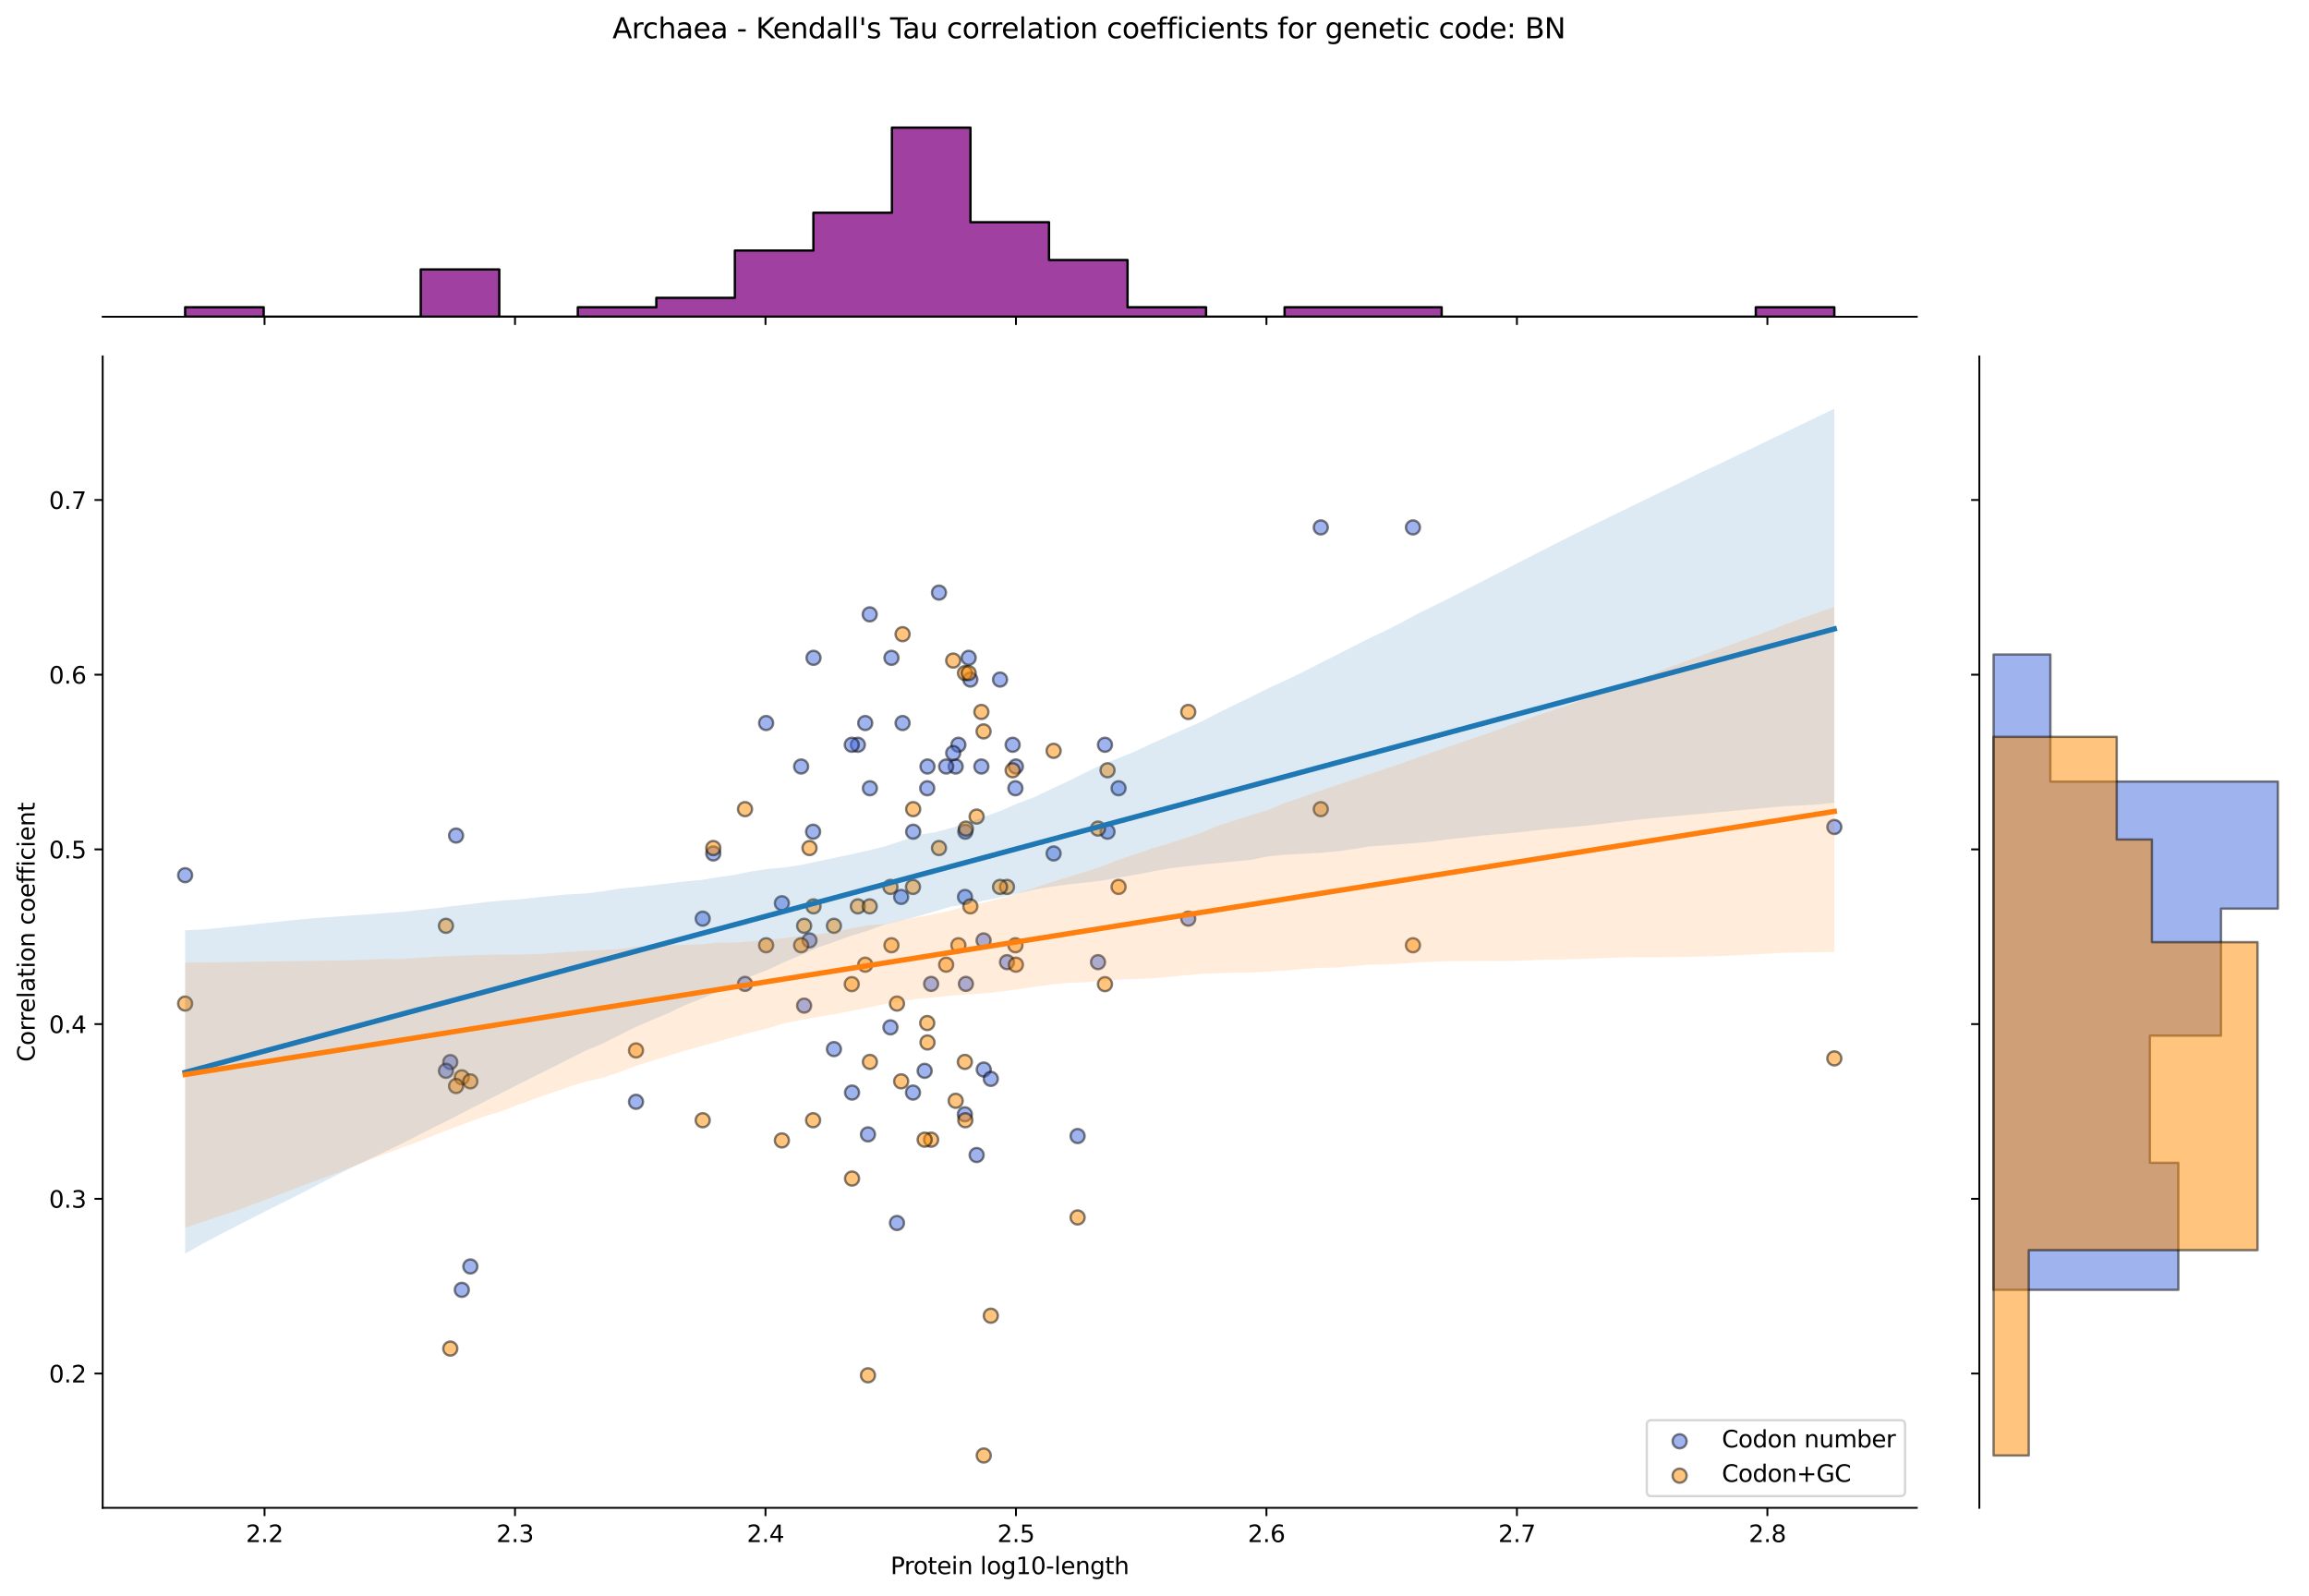 <?xml version="1.0" encoding="utf-8" standalone="no"?>
<!DOCTYPE svg PUBLIC "-//W3C//DTD SVG 1.1//EN"
  "http://www.w3.org/Graphics/SVG/1.1/DTD/svg11.dtd">
<svg xmlns:xlink="http://www.w3.org/1999/xlink" width="984.456pt" height="680.423pt" viewBox="0 0 984.456 680.423" xmlns="http://www.w3.org/2000/svg" version="1.1">
 <defs>
  <style type="text/css">*{stroke-linejoin: round; stroke-linecap: butt}</style>
 </defs>
 <g id="figure_1">
  <g id="patch_1">
   <path d="M 0 680.423 
L 984.456 680.423 
L 984.456 0 
L 0 0 
z
" style="fill: #ffffff"/>
  </g>
  <g id="axes_1">
   <g id="patch_2">
    <path d="M 43.781 642.867 
L 817.232 642.867 
L 817.232 151.966 
L 43.781 151.966 
z
" style="fill: #ffffff"/>
   </g>
   <g id="PathCollection_1">
    <defs>
     <path id="mb1fb2a455f" d="M 0 3 
C 0.796 3 1.559 2.684 2.121 2.121 
C 2.684 1.559 3 0.796 3 0 
C 3 -0.796 2.684 -1.559 2.121 -2.121 
C 1.559 -2.684 0.796 -3 0 -3 
C -0.796 -3 -1.559 -2.684 -2.121 -2.121 
C -2.684 -1.559 -3 -0.796 -3 0 
C -3 0.796 -2.684 1.559 -2.121 2.121 
C -1.559 2.684 -0.796 3 0 3 
z
" style="stroke: #000000; stroke-opacity: 0.5"/>
    </defs>
    <g clip-path="url(#p7182ab3187)">
     <use xlink:href="#mb1fb2a455f" x="342.846" y="428.747" style="fill: #4169e1; fill-opacity: 0.5; stroke: #000000; stroke-opacity: 0.5"/>
     <use xlink:href="#mb1fb2a455f" x="368.895" y="308.268" style="fill: #4169e1; fill-opacity: 0.5; stroke: #000000; stroke-opacity: 0.5"/>
     <use xlink:href="#mb1fb2a455f" x="380.077" y="280.465" style="fill: #4169e1; fill-opacity: 0.5; stroke: #000000; stroke-opacity: 0.5"/>
     <use xlink:href="#mb1fb2a455f" x="379.645" y="438.014" style="fill: #4169e1; fill-opacity: 0.5; stroke: #000000; stroke-opacity: 0.5"/>
     <use xlink:href="#mb1fb2a455f" x="408.621" y="317.536" style="fill: #4169e1; fill-opacity: 0.5; stroke: #000000; stroke-opacity: 0.5"/>
     <use xlink:href="#mb1fb2a455f" x="317.634" y="419.479" style="fill: #4169e1; fill-opacity: 0.5; stroke: #000000; stroke-opacity: 0.5"/>
     <use xlink:href="#mb1fb2a455f" x="419.358" y="400.944" style="fill: #4169e1; fill-opacity: 0.5; stroke: #000000; stroke-opacity: 0.5"/>
     <use xlink:href="#mb1fb2a455f" x="389.341" y="354.606" style="fill: #4169e1; fill-opacity: 0.5; stroke: #000000; stroke-opacity: 0.5"/>
     <use xlink:href="#mb1fb2a455f" x="602.416" y="224.86" style="fill: #4169e1; fill-opacity: 0.5; stroke: #000000; stroke-opacity: 0.5"/>
     <use xlink:href="#mb1fb2a455f" x="196.892" y="549.93" style="fill: #4169e1; fill-opacity: 0.5; stroke: #000000; stroke-opacity: 0.5"/>
     <use xlink:href="#mb1fb2a455f" x="271.167" y="469.753" style="fill: #4169e1; fill-opacity: 0.5; stroke: #000000; stroke-opacity: 0.5"/>
     <use xlink:href="#mb1fb2a455f" x="432.925" y="336.071" style="fill: #4169e1; fill-opacity: 0.5; stroke: #000000; stroke-opacity: 0.5"/>
     <use xlink:href="#mb1fb2a455f" x="333.357" y="385.094" style="fill: #4169e1; fill-opacity: 0.5; stroke: #000000; stroke-opacity: 0.5"/>
     <use xlink:href="#mb1fb2a455f" x="363.273" y="465.817" style="fill: #4169e1; fill-opacity: 0.5; stroke: #000000; stroke-opacity: 0.5"/>
     <use xlink:href="#mb1fb2a455f" x="411.374" y="475.085" style="fill: #4169e1; fill-opacity: 0.5; stroke: #000000; stroke-opacity: 0.5"/>
     <use xlink:href="#mb1fb2a455f" x="365.755" y="317.536" style="fill: #4169e1; fill-opacity: 0.5; stroke: #000000; stroke-opacity: 0.5"/>
     <use xlink:href="#mb1fb2a455f" x="345.141" y="400.944" style="fill: #4169e1; fill-opacity: 0.5; stroke: #000000; stroke-opacity: 0.5"/>
     <use xlink:href="#mb1fb2a455f" x="476.909" y="336.071" style="fill: #4169e1; fill-opacity: 0.5; stroke: #000000; stroke-opacity: 0.5"/>
     <use xlink:href="#mb1fb2a455f" x="341.569" y="326.803" style="fill: #4169e1; fill-opacity: 0.5; stroke: #000000; stroke-opacity: 0.5"/>
     <use xlink:href="#mb1fb2a455f" x="382.434" y="521.423" style="fill: #4169e1; fill-opacity: 0.5; stroke: #000000; stroke-opacity: 0.5"/>
     <use xlink:href="#mb1fb2a455f" x="418.42" y="326.803" style="fill: #4169e1; fill-opacity: 0.5; stroke: #000000; stroke-opacity: 0.5"/>
     <use xlink:href="#mb1fb2a455f" x="384.82" y="308.268" style="fill: #4169e1; fill-opacity: 0.5; stroke: #000000; stroke-opacity: 0.5"/>
     <use xlink:href="#mb1fb2a455f" x="370.886" y="336.071" style="fill: #4169e1; fill-opacity: 0.5; stroke: #000000; stroke-opacity: 0.5"/>
     <use xlink:href="#mb1fb2a455f" x="389.261" y="465.817" style="fill: #4169e1; fill-opacity: 0.5; stroke: #000000; stroke-opacity: 0.5"/>
     <use xlink:href="#mb1fb2a455f" x="563.124" y="224.86" style="fill: #4169e1; fill-opacity: 0.5; stroke: #000000; stroke-opacity: 0.5"/>
     <use xlink:href="#mb1fb2a455f" x="395.439" y="326.803" style="fill: #4169e1; fill-opacity: 0.5; stroke: #000000; stroke-opacity: 0.5"/>
     <use xlink:href="#mb1fb2a455f" x="407.459" y="326.803" style="fill: #4169e1; fill-opacity: 0.5; stroke: #000000; stroke-opacity: 0.5"/>
     <use xlink:href="#mb1fb2a455f" x="194.444" y="356.241" style="fill: #4169e1; fill-opacity: 0.5; stroke: #000000; stroke-opacity: 0.5"/>
     <use xlink:href="#mb1fb2a455f" x="468.143" y="410.211" style="fill: #4169e1; fill-opacity: 0.5; stroke: #000000; stroke-opacity: 0.5"/>
     <use xlink:href="#mb1fb2a455f" x="370.81" y="261.93" style="fill: #4169e1; fill-opacity: 0.5; stroke: #000000; stroke-opacity: 0.5"/>
     <use xlink:href="#mb1fb2a455f" x="782.075" y="352.59" style="fill: #4169e1; fill-opacity: 0.5; stroke: #000000; stroke-opacity: 0.5"/>
     <use xlink:href="#mb1fb2a455f" x="78.938" y="373.141" style="fill: #4169e1; fill-opacity: 0.5; stroke: #000000; stroke-opacity: 0.5"/>
     <use xlink:href="#mb1fb2a455f" x="395.331" y="336.071" style="fill: #4169e1; fill-opacity: 0.5; stroke: #000000; stroke-opacity: 0.5"/>
     <use xlink:href="#mb1fb2a455f" x="411.825" y="419.479" style="fill: #4169e1; fill-opacity: 0.5; stroke: #000000; stroke-opacity: 0.5"/>
     <use xlink:href="#mb1fb2a455f" x="384.217" y="382.409" style="fill: #4169e1; fill-opacity: 0.5; stroke: #000000; stroke-opacity: 0.5"/>
     <use xlink:href="#mb1fb2a455f" x="431.75" y="317.536" style="fill: #4169e1; fill-opacity: 0.5; stroke: #000000; stroke-opacity: 0.5"/>
     <use xlink:href="#mb1fb2a455f" x="355.552" y="447.282" style="fill: #4169e1; fill-opacity: 0.5; stroke: #000000; stroke-opacity: 0.5"/>
     <use xlink:href="#mb1fb2a455f" x="433.131" y="326.803" style="fill: #4169e1; fill-opacity: 0.5; stroke: #000000; stroke-opacity: 0.5"/>
     <use xlink:href="#mb1fb2a455f" x="413.718" y="289.733" style="fill: #4169e1; fill-opacity: 0.5; stroke: #000000; stroke-opacity: 0.5"/>
     <use xlink:href="#mb1fb2a455f" x="191.984" y="452.817" style="fill: #4169e1; fill-opacity: 0.5; stroke: #000000; stroke-opacity: 0.5"/>
     <use xlink:href="#mb1fb2a455f" x="299.602" y="391.676" style="fill: #4169e1; fill-opacity: 0.5; stroke: #000000; stroke-opacity: 0.5"/>
     <use xlink:href="#mb1fb2a455f" x="304.114" y="363.873" style="fill: #4169e1; fill-opacity: 0.5; stroke: #000000; stroke-opacity: 0.5"/>
     <use xlink:href="#mb1fb2a455f" x="400.342" y="252.662" style="fill: #4169e1; fill-opacity: 0.5; stroke: #000000; stroke-opacity: 0.5"/>
     <use xlink:href="#mb1fb2a455f" x="396.987" y="419.479" style="fill: #4169e1; fill-opacity: 0.5; stroke: #000000; stroke-opacity: 0.5"/>
     <use xlink:href="#mb1fb2a455f" x="506.624" y="391.676" style="fill: #4169e1; fill-opacity: 0.5; stroke: #000000; stroke-opacity: 0.5"/>
     <use xlink:href="#mb1fb2a455f" x="411.57" y="354.606" style="fill: #4169e1; fill-opacity: 0.5; stroke: #000000; stroke-opacity: 0.5"/>
     <use xlink:href="#mb1fb2a455f" x="406.407" y="321.08" style="fill: #4169e1; fill-opacity: 0.5; stroke: #000000; stroke-opacity: 0.5"/>
     <use xlink:href="#mb1fb2a455f" x="449.215" y="363.873" style="fill: #4169e1; fill-opacity: 0.5; stroke: #000000; stroke-opacity: 0.5"/>
     <use xlink:href="#mb1fb2a455f" x="363.153" y="317.536" style="fill: #4169e1; fill-opacity: 0.5; stroke: #000000; stroke-opacity: 0.5"/>
     <use xlink:href="#mb1fb2a455f" x="346.85" y="280.465" style="fill: #4169e1; fill-opacity: 0.5; stroke: #000000; stroke-opacity: 0.5"/>
     <use xlink:href="#mb1fb2a455f" x="471.111" y="317.536" style="fill: #4169e1; fill-opacity: 0.5; stroke: #000000; stroke-opacity: 0.5"/>
     <use xlink:href="#mb1fb2a455f" x="411.431" y="382.409" style="fill: #4169e1; fill-opacity: 0.5; stroke: #000000; stroke-opacity: 0.5"/>
     <use xlink:href="#mb1fb2a455f" x="459.448" y="484.352" style="fill: #4169e1; fill-opacity: 0.5; stroke: #000000; stroke-opacity: 0.5"/>
     <use xlink:href="#mb1fb2a455f" x="200.539" y="539.958" style="fill: #4169e1; fill-opacity: 0.5; stroke: #000000; stroke-opacity: 0.5"/>
     <use xlink:href="#mb1fb2a455f" x="190.13" y="456.549" style="fill: #4169e1; fill-opacity: 0.5; stroke: #000000; stroke-opacity: 0.5"/>
     <use xlink:href="#mb1fb2a455f" x="472.205" y="354.606" style="fill: #4169e1; fill-opacity: 0.5; stroke: #000000; stroke-opacity: 0.5"/>
     <use xlink:href="#mb1fb2a455f" x="394.231" y="456.549" style="fill: #4169e1; fill-opacity: 0.5; stroke: #000000; stroke-opacity: 0.5"/>
     <use xlink:href="#mb1fb2a455f" x="419.429" y="456.003" style="fill: #4169e1; fill-opacity: 0.5; stroke: #000000; stroke-opacity: 0.5"/>
     <use xlink:href="#mb1fb2a455f" x="429.342" y="410.211" style="fill: #4169e1; fill-opacity: 0.5; stroke: #000000; stroke-opacity: 0.5"/>
     <use xlink:href="#mb1fb2a455f" x="426.364" y="289.733" style="fill: #4169e1; fill-opacity: 0.5; stroke: #000000; stroke-opacity: 0.5"/>
     <use xlink:href="#mb1fb2a455f" x="346.669" y="354.606" style="fill: #4169e1; fill-opacity: 0.5; stroke: #000000; stroke-opacity: 0.5"/>
     <use xlink:href="#mb1fb2a455f" x="422.44" y="459.974" style="fill: #4169e1; fill-opacity: 0.5; stroke: #000000; stroke-opacity: 0.5"/>
     <use xlink:href="#mb1fb2a455f" x="326.64" y="308.268" style="fill: #4169e1; fill-opacity: 0.5; stroke: #000000; stroke-opacity: 0.5"/>
     <use xlink:href="#mb1fb2a455f" x="403.4" y="326.803" style="fill: #4169e1; fill-opacity: 0.5; stroke: #000000; stroke-opacity: 0.5"/>
     <use xlink:href="#mb1fb2a455f" x="413" y="280.465" style="fill: #4169e1; fill-opacity: 0.5; stroke: #000000; stroke-opacity: 0.5"/>
     <use xlink:href="#mb1fb2a455f" x="370.06" y="483.646" style="fill: #4169e1; fill-opacity: 0.5; stroke: #000000; stroke-opacity: 0.5"/>
     <use xlink:href="#mb1fb2a455f" x="416.397" y="492.449" style="fill: #4169e1; fill-opacity: 0.5; stroke: #000000; stroke-opacity: 0.5"/>
    </g>
   </g>
   <g id="PathCollection_2">
    <defs>
     <path id="md8c5f5d47c" d="M 0 3 
C 0.796 3 1.559 2.684 2.121 2.121 
C 2.684 1.559 3 0.796 3 0 
C 3 -0.796 2.684 -1.559 2.121 -2.121 
C 1.559 -2.684 0.796 -3 0 -3 
C -0.796 -3 -1.559 -2.684 -2.121 -2.121 
C -2.684 -1.559 -3 -0.796 -3 0 
C -3 0.796 -2.684 1.559 -2.121 2.121 
C -1.559 2.684 -0.796 3 0 3 
z
" style="stroke: #000000; stroke-opacity: 0.5"/>
    </defs>
    <g clip-path="url(#p7182ab3187)">
     <use xlink:href="#md8c5f5d47c" x="342.846" y="394.721" style="fill: #ff8c00; fill-opacity: 0.5; stroke: #000000; stroke-opacity: 0.5"/>
     <use xlink:href="#md8c5f5d47c" x="368.895" y="411.299" style="fill: #ff8c00; fill-opacity: 0.5; stroke: #000000; stroke-opacity: 0.5"/>
     <use xlink:href="#md8c5f5d47c" x="380.077" y="403.01" style="fill: #ff8c00; fill-opacity: 0.5; stroke: #000000; stroke-opacity: 0.5"/>
     <use xlink:href="#md8c5f5d47c" x="379.645" y="378.142" style="fill: #ff8c00; fill-opacity: 0.5; stroke: #000000; stroke-opacity: 0.5"/>
     <use xlink:href="#md8c5f5d47c" x="408.621" y="403.01" style="fill: #ff8c00; fill-opacity: 0.5; stroke: #000000; stroke-opacity: 0.5"/>
     <use xlink:href="#md8c5f5d47c" x="317.634" y="344.985" style="fill: #ff8c00; fill-opacity: 0.5; stroke: #000000; stroke-opacity: 0.5"/>
     <use xlink:href="#md8c5f5d47c" x="419.358" y="311.829" style="fill: #ff8c00; fill-opacity: 0.5; stroke: #000000; stroke-opacity: 0.5"/>
     <use xlink:href="#md8c5f5d47c" x="389.341" y="344.985" style="fill: #ff8c00; fill-opacity: 0.5; stroke: #000000; stroke-opacity: 0.5"/>
     <use xlink:href="#md8c5f5d47c" x="602.416" y="403.01" style="fill: #ff8c00; fill-opacity: 0.5; stroke: #000000; stroke-opacity: 0.5"/>
     <use xlink:href="#md8c5f5d47c" x="196.892" y="459.321" style="fill: #ff8c00; fill-opacity: 0.5; stroke: #000000; stroke-opacity: 0.5"/>
     <use xlink:href="#md8c5f5d47c" x="271.167" y="447.845" style="fill: #ff8c00; fill-opacity: 0.5; stroke: #000000; stroke-opacity: 0.5"/>
     <use xlink:href="#md8c5f5d47c" x="432.925" y="403.01" style="fill: #ff8c00; fill-opacity: 0.5; stroke: #000000; stroke-opacity: 0.5"/>
     <use xlink:href="#md8c5f5d47c" x="333.357" y="486.22" style="fill: #ff8c00; fill-opacity: 0.5; stroke: #000000; stroke-opacity: 0.5"/>
     <use xlink:href="#md8c5f5d47c" x="363.273" y="502.48" style="fill: #ff8c00; fill-opacity: 0.5; stroke: #000000; stroke-opacity: 0.5"/>
     <use xlink:href="#md8c5f5d47c" x="411.374" y="452.745" style="fill: #ff8c00; fill-opacity: 0.5; stroke: #000000; stroke-opacity: 0.5"/>
     <use xlink:href="#md8c5f5d47c" x="365.755" y="386.431" style="fill: #ff8c00; fill-opacity: 0.5; stroke: #000000; stroke-opacity: 0.5"/>
     <use xlink:href="#md8c5f5d47c" x="345.141" y="361.564" style="fill: #ff8c00; fill-opacity: 0.5; stroke: #000000; stroke-opacity: 0.5"/>
     <use xlink:href="#md8c5f5d47c" x="476.909" y="378.142" style="fill: #ff8c00; fill-opacity: 0.5; stroke: #000000; stroke-opacity: 0.5"/>
     <use xlink:href="#md8c5f5d47c" x="341.569" y="403.01" style="fill: #ff8c00; fill-opacity: 0.5; stroke: #000000; stroke-opacity: 0.5"/>
     <use xlink:href="#md8c5f5d47c" x="382.434" y="427.877" style="fill: #ff8c00; fill-opacity: 0.5; stroke: #000000; stroke-opacity: 0.5"/>
     <use xlink:href="#md8c5f5d47c" x="418.42" y="303.539" style="fill: #ff8c00; fill-opacity: 0.5; stroke: #000000; stroke-opacity: 0.5"/>
     <use xlink:href="#md8c5f5d47c" x="384.82" y="270.383" style="fill: #ff8c00; fill-opacity: 0.5; stroke: #000000; stroke-opacity: 0.5"/>
     <use xlink:href="#md8c5f5d47c" x="370.886" y="452.745" style="fill: #ff8c00; fill-opacity: 0.5; stroke: #000000; stroke-opacity: 0.5"/>
     <use xlink:href="#md8c5f5d47c" x="389.261" y="378.142" style="fill: #ff8c00; fill-opacity: 0.5; stroke: #000000; stroke-opacity: 0.5"/>
     <use xlink:href="#md8c5f5d47c" x="563.124" y="344.985" style="fill: #ff8c00; fill-opacity: 0.5; stroke: #000000; stroke-opacity: 0.5"/>
     <use xlink:href="#md8c5f5d47c" x="395.439" y="444.456" style="fill: #ff8c00; fill-opacity: 0.5; stroke: #000000; stroke-opacity: 0.5"/>
     <use xlink:href="#md8c5f5d47c" x="407.459" y="469.323" style="fill: #ff8c00; fill-opacity: 0.5; stroke: #000000; stroke-opacity: 0.5"/>
     <use xlink:href="#md8c5f5d47c" x="194.444" y="463.026" style="fill: #ff8c00; fill-opacity: 0.5; stroke: #000000; stroke-opacity: 0.5"/>
     <use xlink:href="#md8c5f5d47c" x="468.143" y="353.275" style="fill: #ff8c00; fill-opacity: 0.5; stroke: #000000; stroke-opacity: 0.5"/>
     <use xlink:href="#md8c5f5d47c" x="370.81" y="386.431" style="fill: #ff8c00; fill-opacity: 0.5; stroke: #000000; stroke-opacity: 0.5"/>
     <use xlink:href="#md8c5f5d47c" x="782.075" y="451.25" style="fill: #ff8c00; fill-opacity: 0.5; stroke: #000000; stroke-opacity: 0.5"/>
     <use xlink:href="#md8c5f5d47c" x="78.938" y="427.877" style="fill: #ff8c00; fill-opacity: 0.5; stroke: #000000; stroke-opacity: 0.5"/>
     <use xlink:href="#md8c5f5d47c" x="395.331" y="436.166" style="fill: #ff8c00; fill-opacity: 0.5; stroke: #000000; stroke-opacity: 0.5"/>
     <use xlink:href="#md8c5f5d47c" x="411.825" y="353.275" style="fill: #ff8c00; fill-opacity: 0.5; stroke: #000000; stroke-opacity: 0.5"/>
     <use xlink:href="#md8c5f5d47c" x="384.217" y="461.034" style="fill: #ff8c00; fill-opacity: 0.5; stroke: #000000; stroke-opacity: 0.5"/>
     <use xlink:href="#md8c5f5d47c" x="431.75" y="328.407" style="fill: #ff8c00; fill-opacity: 0.5; stroke: #000000; stroke-opacity: 0.5"/>
     <use xlink:href="#md8c5f5d47c" x="355.552" y="394.721" style="fill: #ff8c00; fill-opacity: 0.5; stroke: #000000; stroke-opacity: 0.5"/>
     <use xlink:href="#md8c5f5d47c" x="433.131" y="411.299" style="fill: #ff8c00; fill-opacity: 0.5; stroke: #000000; stroke-opacity: 0.5"/>
     <use xlink:href="#md8c5f5d47c" x="413.718" y="386.431" style="fill: #ff8c00; fill-opacity: 0.5; stroke: #000000; stroke-opacity: 0.5"/>
     <use xlink:href="#md8c5f5d47c" x="191.984" y="574.969" style="fill: #ff8c00; fill-opacity: 0.5; stroke: #000000; stroke-opacity: 0.5"/>
     <use xlink:href="#md8c5f5d47c" x="299.602" y="477.612" style="fill: #ff8c00; fill-opacity: 0.5; stroke: #000000; stroke-opacity: 0.5"/>
     <use xlink:href="#md8c5f5d47c" x="304.114" y="361.564" style="fill: #ff8c00; fill-opacity: 0.5; stroke: #000000; stroke-opacity: 0.5"/>
     <use xlink:href="#md8c5f5d47c" x="400.342" y="361.564" style="fill: #ff8c00; fill-opacity: 0.5; stroke: #000000; stroke-opacity: 0.5"/>
     <use xlink:href="#md8c5f5d47c" x="396.987" y="485.902" style="fill: #ff8c00; fill-opacity: 0.5; stroke: #000000; stroke-opacity: 0.5"/>
     <use xlink:href="#md8c5f5d47c" x="506.624" y="303.539" style="fill: #ff8c00; fill-opacity: 0.5; stroke: #000000; stroke-opacity: 0.5"/>
     <use xlink:href="#md8c5f5d47c" x="411.57" y="477.612" style="fill: #ff8c00; fill-opacity: 0.5; stroke: #000000; stroke-opacity: 0.5"/>
     <use xlink:href="#md8c5f5d47c" x="406.407" y="281.623" style="fill: #ff8c00; fill-opacity: 0.5; stroke: #000000; stroke-opacity: 0.5"/>
     <use xlink:href="#md8c5f5d47c" x="449.215" y="320.118" style="fill: #ff8c00; fill-opacity: 0.5; stroke: #000000; stroke-opacity: 0.5"/>
     <use xlink:href="#md8c5f5d47c" x="363.153" y="419.588" style="fill: #ff8c00; fill-opacity: 0.5; stroke: #000000; stroke-opacity: 0.5"/>
     <use xlink:href="#md8c5f5d47c" x="346.85" y="386.431" style="fill: #ff8c00; fill-opacity: 0.5; stroke: #000000; stroke-opacity: 0.5"/>
     <use xlink:href="#md8c5f5d47c" x="471.111" y="419.588" style="fill: #ff8c00; fill-opacity: 0.5; stroke: #000000; stroke-opacity: 0.5"/>
     <use xlink:href="#md8c5f5d47c" x="411.431" y="286.961" style="fill: #ff8c00; fill-opacity: 0.5; stroke: #000000; stroke-opacity: 0.5"/>
     <use xlink:href="#md8c5f5d47c" x="459.448" y="519.058" style="fill: #ff8c00; fill-opacity: 0.5; stroke: #000000; stroke-opacity: 0.5"/>
     <use xlink:href="#md8c5f5d47c" x="200.539" y="461.034" style="fill: #ff8c00; fill-opacity: 0.5; stroke: #000000; stroke-opacity: 0.5"/>
     <use xlink:href="#md8c5f5d47c" x="190.13" y="394.721" style="fill: #ff8c00; fill-opacity: 0.5; stroke: #000000; stroke-opacity: 0.5"/>
     <use xlink:href="#md8c5f5d47c" x="472.205" y="328.407" style="fill: #ff8c00; fill-opacity: 0.5; stroke: #000000; stroke-opacity: 0.5"/>
     <use xlink:href="#md8c5f5d47c" x="394.231" y="485.902" style="fill: #ff8c00; fill-opacity: 0.5; stroke: #000000; stroke-opacity: 0.5"/>
     <use xlink:href="#md8c5f5d47c" x="419.429" y="620.553" style="fill: #ff8c00; fill-opacity: 0.5; stroke: #000000; stroke-opacity: 0.5"/>
     <use xlink:href="#md8c5f5d47c" x="429.342" y="378.142" style="fill: #ff8c00; fill-opacity: 0.5; stroke: #000000; stroke-opacity: 0.5"/>
     <use xlink:href="#md8c5f5d47c" x="426.364" y="378.142" style="fill: #ff8c00; fill-opacity: 0.5; stroke: #000000; stroke-opacity: 0.5"/>
     <use xlink:href="#md8c5f5d47c" x="346.669" y="477.612" style="fill: #ff8c00; fill-opacity: 0.5; stroke: #000000; stroke-opacity: 0.5"/>
     <use xlink:href="#md8c5f5d47c" x="422.44" y="560.954" style="fill: #ff8c00; fill-opacity: 0.5; stroke: #000000; stroke-opacity: 0.5"/>
     <use xlink:href="#md8c5f5d47c" x="326.64" y="403.01" style="fill: #ff8c00; fill-opacity: 0.5; stroke: #000000; stroke-opacity: 0.5"/>
     <use xlink:href="#md8c5f5d47c" x="403.4" y="411.299" style="fill: #ff8c00; fill-opacity: 0.5; stroke: #000000; stroke-opacity: 0.5"/>
     <use xlink:href="#md8c5f5d47c" x="413" y="286.961" style="fill: #ff8c00; fill-opacity: 0.5; stroke: #000000; stroke-opacity: 0.5"/>
     <use xlink:href="#md8c5f5d47c" x="370.06" y="586.363" style="fill: #ff8c00; fill-opacity: 0.5; stroke: #000000; stroke-opacity: 0.5"/>
     <use xlink:href="#md8c5f5d47c" x="416.397" y="348.156" style="fill: #ff8c00; fill-opacity: 0.5; stroke: #000000; stroke-opacity: 0.5"/>
    </g>
   </g>
   <g id="PolyCollection_1">
    <path d="M 78.938 396.595 
L 78.938 534.481 
L 86.04 530.465 
L 93.143 526.681 
L 100.245 523.001 
L 107.348 519.39 
L 114.45 515.777 
L 121.552 512.259 
L 128.655 508.672 
L 135.757 504.941 
L 142.86 501.335 
L 149.962 497.763 
L 157.064 494.387 
L 164.167 491.011 
L 171.269 487.604 
L 178.372 483.999 
L 185.474 480.391 
L 192.576 476.896 
L 199.679 473.177 
L 206.781 469.569 
L 213.884 465.962 
L 220.986 462.354 
L 228.088 458.747 
L 235.191 455.26 
L 242.293 451.661 
L 249.396 448.063 
L 256.498 445.158 
L 263.6 441.586 
L 270.703 438.01 
L 277.805 434.952 
L 284.908 432.019 
L 292.01 428.559 
L 299.112 425.772 
L 306.215 422.69 
L 313.317 419.424 
L 320.419 416.169 
L 327.522 413.39 
L 334.624 410.092 
L 341.727 407.122 
L 348.829 403.945 
L 355.931 401.489 
L 363.034 398.916 
L 370.136 396.763 
L 377.239 394.18 
L 384.341 392.421 
L 391.443 390.632 
L 398.546 388.554 
L 405.648 386.48 
L 412.751 385.436 
L 419.853 383.913 
L 426.955 382.475 
L 434.058 380.918 
L 441.16 379.241 
L 448.263 378.043 
L 455.365 377.088 
L 462.467 376.318 
L 469.57 375.51 
L 476.672 374.181 
L 483.775 373.013 
L 490.877 371.644 
L 497.979 370.294 
L 505.082 369.446 
L 512.184 368.647 
L 519.287 367.953 
L 526.389 367.263 
L 533.491 366.569 
L 540.594 365.131 
L 547.696 364.429 
L 554.799 364.054 
L 561.901 363.679 
L 569.003 363.099 
L 576.106 362.153 
L 583.208 360.965 
L 590.31 360.429 
L 597.413 359.89 
L 604.515 359.351 
L 611.618 358.674 
L 618.72 357.687 
L 625.822 356.948 
L 632.925 356.128 
L 640.027 355.564 
L 647.13 354.878 
L 654.232 354.103 
L 661.334 353.32 
L 668.437 352.787 
L 675.539 352.116 
L 682.642 351.302 
L 689.744 350.481 
L 696.846 349.66 
L 703.949 348.884 
L 711.051 348.241 
L 718.154 347.596 
L 725.256 346.944 
L 732.358 346.293 
L 739.461 345.646 
L 746.563 345.007 
L 753.666 344.369 
L 760.768 343.731 
L 767.87 343.407 
L 774.973 342.976 
L 782.075 342.226 
L 782.075 174.279 
L 782.075 174.279 
L 774.973 177.687 
L 767.87 181.095 
L 760.768 184.503 
L 753.666 187.911 
L 746.563 191.319 
L 739.461 194.727 
L 732.358 198.129 
L 725.256 201.419 
L 718.154 204.922 
L 711.051 208.359 
L 703.949 211.8 
L 696.846 215.259 
L 689.744 218.72 
L 682.642 222.177 
L 675.539 225.641 
L 668.437 229.178 
L 661.334 232.785 
L 654.232 236.402 
L 647.13 240.051 
L 640.027 243.7 
L 632.925 247.349 
L 625.822 250.998 
L 618.72 254.648 
L 611.618 258.174 
L 604.515 261.628 
L 597.413 265.497 
L 590.31 269.069 
L 583.208 272.442 
L 576.106 276.05 
L 569.003 279.657 
L 561.901 283.217 
L 554.799 286.868 
L 547.696 290.259 
L 540.594 293.515 
L 533.491 297.105 
L 526.389 300.511 
L 519.287 303.992 
L 512.184 307.685 
L 505.082 310.81 
L 497.979 313.936 
L 490.877 317.087 
L 483.775 320.448 
L 476.672 323.287 
L 469.57 326.051 
L 462.467 329.54 
L 455.365 333.075 
L 448.263 336.373 
L 441.16 339.805 
L 434.058 342.476 
L 426.955 345.574 
L 419.853 348.156 
L 412.751 350.689 
L 405.648 353.004 
L 398.546 354.857 
L 391.443 355.943 
L 384.341 358.565 
L 377.239 360.851 
L 370.136 362.624 
L 363.034 364.248 
L 355.931 365.704 
L 348.829 367.215 
L 341.727 368.744 
L 334.624 369.825 
L 327.522 370.478 
L 320.419 371.503 
L 313.317 372.991 
L 306.215 373.98 
L 299.112 375.151 
L 292.01 375.796 
L 284.908 376.665 
L 277.805 377.485 
L 270.703 378.246 
L 263.6 378.947 
L 256.498 380.091 
L 249.396 380.959 
L 242.293 381.301 
L 235.191 381.972 
L 228.088 382.72 
L 220.986 383.478 
L 213.884 383.969 
L 206.781 384.645 
L 199.679 385.592 
L 192.576 386.369 
L 185.474 387.266 
L 178.372 388.015 
L 171.269 388.77 
L 164.167 389.305 
L 157.064 389.817 
L 149.962 390.307 
L 142.86 390.84 
L 135.757 391.346 
L 128.655 391.926 
L 121.552 392.676 
L 114.45 393.426 
L 107.348 394.176 
L 100.245 394.926 
L 93.143 395.677 
L 86.04 396.327 
L 78.938 396.595 
z
" clip-path="url(#p7182ab3187)" style="fill: #1f77b4; fill-opacity: 0.15"/>
   </g>
   <g id="PolyCollection_2">
    <path d="M 78.938 410.4 
L 78.938 523.485 
L 86.04 521.072 
L 93.143 518.669 
L 100.245 516.363 
L 107.348 513.722 
L 114.45 511.052 
L 121.552 508.387 
L 128.655 505.659 
L 135.757 502.988 
L 142.86 500.387 
L 149.962 497.629 
L 157.064 494.711 
L 164.167 491.994 
L 171.269 489.346 
L 178.372 486.753 
L 185.474 483.844 
L 192.576 481.127 
L 199.679 478.504 
L 206.781 475.882 
L 213.884 473.714 
L 220.986 470.991 
L 228.088 468.384 
L 235.191 465.918 
L 242.293 463.44 
L 249.396 461.229 
L 256.498 459.619 
L 263.6 457.31 
L 270.703 454.562 
L 277.805 452.338 
L 284.908 450.121 
L 292.01 447.923 
L 299.112 445.992 
L 306.215 444.014 
L 313.317 442.006 
L 320.419 440.141 
L 327.522 438.361 
L 334.624 436.188 
L 341.727 434.843 
L 348.829 433.51 
L 355.931 432.383 
L 363.034 430.968 
L 370.136 429.583 
L 377.239 428.088 
L 384.341 426.835 
L 391.443 425.846 
L 398.546 425.206 
L 405.648 424.419 
L 412.751 424.001 
L 419.853 423.516 
L 426.955 422.702 
L 434.058 421.748 
L 441.16 420.704 
L 448.263 419.719 
L 455.365 419.041 
L 462.467 418.805 
L 469.57 418.126 
L 476.672 417.695 
L 483.775 417.377 
L 490.877 417.098 
L 497.979 416.512 
L 505.082 415.852 
L 512.184 415.233 
L 519.287 414.906 
L 526.389 414.735 
L 533.491 414.6 
L 540.594 414.238 
L 547.696 413.81 
L 554.799 413.194 
L 561.901 412.654 
L 569.003 412.55 
L 576.106 412.048 
L 583.208 411.3 
L 590.31 411.223 
L 597.413 410.829 
L 604.515 410.288 
L 611.618 410.015 
L 618.72 409.776 
L 625.822 409.796 
L 632.925 409.721 
L 640.027 409.696 
L 647.13 409.667 
L 654.232 409.27 
L 661.334 409.124 
L 668.437 408.973 
L 675.539 408.823 
L 682.642 408.563 
L 689.744 408.252 
L 696.846 408.131 
L 703.949 408.119 
L 711.051 408.091 
L 718.154 407.948 
L 725.256 407.805 
L 732.358 407.653 
L 739.461 407.336 
L 746.563 406.958 
L 753.666 406.581 
L 760.768 406.203 
L 767.87 406.068 
L 774.973 405.952 
L 782.075 405.835 
L 782.075 258.729 
L 782.075 258.729 
L 774.973 261.188 
L 767.87 263.724 
L 760.768 266.382 
L 753.666 269.15 
L 746.563 271.741 
L 739.461 274.331 
L 732.358 276.921 
L 725.256 279.512 
L 718.154 282.11 
L 711.051 284.708 
L 703.949 287.539 
L 696.846 290.386 
L 689.744 293.015 
L 682.642 295.465 
L 675.539 298.053 
L 668.437 300.686 
L 661.334 303.099 
L 654.232 305.437 
L 647.13 308.026 
L 640.027 310.61 
L 632.925 313.161 
L 625.822 315.505 
L 618.72 318.019 
L 611.618 320.453 
L 604.515 322.892 
L 597.413 325.481 
L 590.31 327.896 
L 583.208 330.233 
L 576.106 332.615 
L 569.003 335.042 
L 561.901 337.472 
L 554.799 339.94 
L 547.696 342.397 
L 540.594 345.379 
L 533.491 347.472 
L 526.389 349.781 
L 519.287 352.057 
L 512.184 355.026 
L 505.082 357.353 
L 497.979 359.715 
L 490.877 361.828 
L 483.775 364.286 
L 476.672 366.636 
L 469.57 369.448 
L 462.467 371.787 
L 455.365 373.928 
L 448.263 376.13 
L 441.16 378.538 
L 434.058 380.884 
L 426.955 382.92 
L 419.853 384.729 
L 412.751 386.148 
L 405.648 388.111 
L 398.546 389.697 
L 391.443 391.006 
L 384.341 392.219 
L 377.239 394.006 
L 370.136 394.446 
L 363.034 395.803 
L 355.931 397.361 
L 348.829 398.298 
L 341.727 399.05 
L 334.624 399.879 
L 327.522 400.677 
L 320.419 401.343 
L 313.317 401.835 
L 306.215 401.861 
L 299.112 402.556 
L 292.01 402.804 
L 284.908 402.968 
L 277.805 403.283 
L 270.703 403.725 
L 263.6 404.642 
L 256.498 405.052 
L 249.396 405.35 
L 242.293 405.843 
L 235.191 406.366 
L 228.088 406.81 
L 220.986 406.948 
L 213.884 406.925 
L 206.781 407.132 
L 199.679 407.312 
L 192.576 407.534 
L 185.474 407.904 
L 178.372 408.389 
L 171.269 408.869 
L 164.167 408.862 
L 157.064 409.126 
L 149.962 409.403 
L 142.86 409.511 
L 135.757 409.619 
L 128.655 409.727 
L 121.552 409.831 
L 114.45 409.933 
L 107.348 410.034 
L 100.245 410.135 
L 93.143 410.236 
L 86.04 410.342 
L 78.938 410.4 
z
" clip-path="url(#p7182ab3187)" style="fill: #ff7f0e; fill-opacity: 0.15"/>
   </g>
   <g id="matplotlib.axis_1">
    <g id="xtick_1">
     <g id="line2d_1">
      <defs>
       <path id="m9195ba34cf" d="M 0 0 
L 0 3.5 
" style="stroke: #000000; stroke-width: 0.8"/>
      </defs>
      <g>
       <use xlink:href="#m9195ba34cf" x="112.79" y="642.867" style="stroke: #000000; stroke-width: 0.8"/>
      </g>
     </g>
     <g id="text_1">
      <!-- 2.2 -->
      <g transform="translate(104.838 657.465) scale(0.1 -0.1)">
       <defs>
        <path id="DejaVuSans-32" d="M 1228 531 
L 3431 531 
L 3431 0 
L 469 0 
L 469 531 
Q 828 903 1448 1529 
Q 2069 2156 2228 2338 
Q 2531 2678 2651 2914 
Q 2772 3150 2772 3378 
Q 2772 3750 2511 3984 
Q 2250 4219 1831 4219 
Q 1534 4219 1204 4116 
Q 875 4013 500 3803 
L 500 4441 
Q 881 4594 1212 4672 
Q 1544 4750 1819 4750 
Q 2544 4750 2975 4387 
Q 3406 4025 3406 3419 
Q 3406 3131 3298 2873 
Q 3191 2616 2906 2266 
Q 2828 2175 2409 1742 
Q 1991 1309 1228 531 
z
" transform="scale(0.016)"/>
        <path id="DejaVuSans-2e" d="M 684 794 
L 1344 794 
L 1344 0 
L 684 0 
L 684 794 
z
" transform="scale(0.016)"/>
       </defs>
       <use xlink:href="#DejaVuSans-32"/>
       <use xlink:href="#DejaVuSans-2e" x="63.623"/>
       <use xlink:href="#DejaVuSans-32" x="95.41"/>
      </g>
     </g>
    </g>
    <g id="xtick_2">
     <g id="line2d_2">
      <g>
       <use xlink:href="#m9195ba34cf" x="219.581" y="642.867" style="stroke: #000000; stroke-width: 0.8"/>
      </g>
     </g>
     <g id="text_2">
      <!-- 2.3 -->
      <g transform="translate(211.63 657.465) scale(0.1 -0.1)">
       <defs>
        <path id="DejaVuSans-33" d="M 2597 2516 
Q 3050 2419 3304 2112 
Q 3559 1806 3559 1356 
Q 3559 666 3084 287 
Q 2609 -91 1734 -91 
Q 1441 -91 1130 -33 
Q 819 25 488 141 
L 488 750 
Q 750 597 1062 519 
Q 1375 441 1716 441 
Q 2309 441 2620 675 
Q 2931 909 2931 1356 
Q 2931 1769 2642 2001 
Q 2353 2234 1838 2234 
L 1294 2234 
L 1294 2753 
L 1863 2753 
Q 2328 2753 2575 2939 
Q 2822 3125 2822 3475 
Q 2822 3834 2567 4026 
Q 2313 4219 1838 4219 
Q 1578 4219 1281 4162 
Q 984 4106 628 3988 
L 628 4550 
Q 988 4650 1302 4700 
Q 1616 4750 1894 4750 
Q 2613 4750 3031 4423 
Q 3450 4097 3450 3541 
Q 3450 3153 3228 2886 
Q 3006 2619 2597 2516 
z
" transform="scale(0.016)"/>
       </defs>
       <use xlink:href="#DejaVuSans-32"/>
       <use xlink:href="#DejaVuSans-2e" x="63.623"/>
       <use xlink:href="#DejaVuSans-33" x="95.41"/>
      </g>
     </g>
    </g>
    <g id="xtick_3">
     <g id="line2d_3">
      <g>
       <use xlink:href="#m9195ba34cf" x="326.373" y="642.867" style="stroke: #000000; stroke-width: 0.8"/>
      </g>
     </g>
     <g id="text_3">
      <!-- 2.4 -->
      <g transform="translate(318.421 657.465) scale(0.1 -0.1)">
       <defs>
        <path id="DejaVuSans-34" d="M 2419 4116 
L 825 1625 
L 2419 1625 
L 2419 4116 
z
M 2253 4666 
L 3047 4666 
L 3047 1625 
L 3713 1625 
L 3713 1100 
L 3047 1100 
L 3047 0 
L 2419 0 
L 2419 1100 
L 313 1100 
L 313 1709 
L 2253 4666 
z
" transform="scale(0.016)"/>
       </defs>
       <use xlink:href="#DejaVuSans-32"/>
       <use xlink:href="#DejaVuSans-2e" x="63.623"/>
       <use xlink:href="#DejaVuSans-34" x="95.41"/>
      </g>
     </g>
    </g>
    <g id="xtick_4">
     <g id="line2d_4">
      <g>
       <use xlink:href="#m9195ba34cf" x="433.164" y="642.867" style="stroke: #000000; stroke-width: 0.8"/>
      </g>
     </g>
     <g id="text_4">
      <!-- 2.5 -->
      <g transform="translate(425.212 657.465) scale(0.1 -0.1)">
       <defs>
        <path id="DejaVuSans-35" d="M 691 4666 
L 3169 4666 
L 3169 4134 
L 1269 4134 
L 1269 2991 
Q 1406 3038 1543 3061 
Q 1681 3084 1819 3084 
Q 2600 3084 3056 2656 
Q 3513 2228 3513 1497 
Q 3513 744 3044 326 
Q 2575 -91 1722 -91 
Q 1428 -91 1123 -41 
Q 819 9 494 109 
L 494 744 
Q 775 591 1075 516 
Q 1375 441 1709 441 
Q 2250 441 2565 725 
Q 2881 1009 2881 1497 
Q 2881 1984 2565 2268 
Q 2250 2553 1709 2553 
Q 1456 2553 1204 2497 
Q 953 2441 691 2322 
L 691 4666 
z
" transform="scale(0.016)"/>
       </defs>
       <use xlink:href="#DejaVuSans-32"/>
       <use xlink:href="#DejaVuSans-2e" x="63.623"/>
       <use xlink:href="#DejaVuSans-35" x="95.41"/>
      </g>
     </g>
    </g>
    <g id="xtick_5">
     <g id="line2d_5">
      <g>
       <use xlink:href="#m9195ba34cf" x="539.955" y="642.867" style="stroke: #000000; stroke-width: 0.8"/>
      </g>
     </g>
     <g id="text_5">
      <!-- 2.6 -->
      <g transform="translate(532.004 657.465) scale(0.1 -0.1)">
       <defs>
        <path id="DejaVuSans-36" d="M 2113 2584 
Q 1688 2584 1439 2293 
Q 1191 2003 1191 1497 
Q 1191 994 1439 701 
Q 1688 409 2113 409 
Q 2538 409 2786 701 
Q 3034 994 3034 1497 
Q 3034 2003 2786 2293 
Q 2538 2584 2113 2584 
z
M 3366 4563 
L 3366 3988 
Q 3128 4100 2886 4159 
Q 2644 4219 2406 4219 
Q 1781 4219 1451 3797 
Q 1122 3375 1075 2522 
Q 1259 2794 1537 2939 
Q 1816 3084 2150 3084 
Q 2853 3084 3261 2657 
Q 3669 2231 3669 1497 
Q 3669 778 3244 343 
Q 2819 -91 2113 -91 
Q 1303 -91 875 529 
Q 447 1150 447 2328 
Q 447 3434 972 4092 
Q 1497 4750 2381 4750 
Q 2619 4750 2861 4703 
Q 3103 4656 3366 4563 
z
" transform="scale(0.016)"/>
       </defs>
       <use xlink:href="#DejaVuSans-32"/>
       <use xlink:href="#DejaVuSans-2e" x="63.623"/>
       <use xlink:href="#DejaVuSans-36" x="95.41"/>
      </g>
     </g>
    </g>
    <g id="xtick_6">
     <g id="line2d_6">
      <g>
       <use xlink:href="#m9195ba34cf" x="646.746" y="642.867" style="stroke: #000000; stroke-width: 0.8"/>
      </g>
     </g>
     <g id="text_6">
      <!-- 2.7 -->
      <g transform="translate(638.795 657.465) scale(0.1 -0.1)">
       <defs>
        <path id="DejaVuSans-37" d="M 525 4666 
L 3525 4666 
L 3525 4397 
L 1831 0 
L 1172 0 
L 2766 4134 
L 525 4134 
L 525 4666 
z
" transform="scale(0.016)"/>
       </defs>
       <use xlink:href="#DejaVuSans-32"/>
       <use xlink:href="#DejaVuSans-2e" x="63.623"/>
       <use xlink:href="#DejaVuSans-37" x="95.41"/>
      </g>
     </g>
    </g>
    <g id="xtick_7">
     <g id="line2d_7">
      <g>
       <use xlink:href="#m9195ba34cf" x="753.538" y="642.867" style="stroke: #000000; stroke-width: 0.8"/>
      </g>
     </g>
     <g id="text_7">
      <!-- 2.8 -->
      <g transform="translate(745.586 657.465) scale(0.1 -0.1)">
       <defs>
        <path id="DejaVuSans-38" d="M 2034 2216 
Q 1584 2216 1326 1975 
Q 1069 1734 1069 1313 
Q 1069 891 1326 650 
Q 1584 409 2034 409 
Q 2484 409 2743 651 
Q 3003 894 3003 1313 
Q 3003 1734 2745 1975 
Q 2488 2216 2034 2216 
z
M 1403 2484 
Q 997 2584 770 2862 
Q 544 3141 544 3541 
Q 544 4100 942 4425 
Q 1341 4750 2034 4750 
Q 2731 4750 3128 4425 
Q 3525 4100 3525 3541 
Q 3525 3141 3298 2862 
Q 3072 2584 2669 2484 
Q 3125 2378 3379 2068 
Q 3634 1759 3634 1313 
Q 3634 634 3220 271 
Q 2806 -91 2034 -91 
Q 1263 -91 848 271 
Q 434 634 434 1313 
Q 434 1759 690 2068 
Q 947 2378 1403 2484 
z
M 1172 3481 
Q 1172 3119 1398 2916 
Q 1625 2713 2034 2713 
Q 2441 2713 2670 2916 
Q 2900 3119 2900 3481 
Q 2900 3844 2670 4047 
Q 2441 4250 2034 4250 
Q 1625 4250 1398 4047 
Q 1172 3844 1172 3481 
z
" transform="scale(0.016)"/>
       </defs>
       <use xlink:href="#DejaVuSans-32"/>
       <use xlink:href="#DejaVuSans-2e" x="63.623"/>
       <use xlink:href="#DejaVuSans-38" x="95.41"/>
      </g>
     </g>
    </g>
    <g id="text_8">
     <!-- Protein log10-length -->
     <g transform="translate(379.667 671.143) scale(0.1 -0.1)">
      <defs>
       <path id="DejaVuSans-50" d="M 1259 4147 
L 1259 2394 
L 2053 2394 
Q 2494 2394 2734 2622 
Q 2975 2850 2975 3272 
Q 2975 3691 2734 3919 
Q 2494 4147 2053 4147 
L 1259 4147 
z
M 628 4666 
L 2053 4666 
Q 2838 4666 3239 4311 
Q 3641 3956 3641 3272 
Q 3641 2581 3239 2228 
Q 2838 1875 2053 1875 
L 1259 1875 
L 1259 0 
L 628 0 
L 628 4666 
z
" transform="scale(0.016)"/>
       <path id="DejaVuSans-72" d="M 2631 2963 
Q 2534 3019 2420 3045 
Q 2306 3072 2169 3072 
Q 1681 3072 1420 2755 
Q 1159 2438 1159 1844 
L 1159 0 
L 581 0 
L 581 3500 
L 1159 3500 
L 1159 2956 
Q 1341 3275 1631 3429 
Q 1922 3584 2338 3584 
Q 2397 3584 2469 3576 
Q 2541 3569 2628 3553 
L 2631 2963 
z
" transform="scale(0.016)"/>
       <path id="DejaVuSans-6f" d="M 1959 3097 
Q 1497 3097 1228 2736 
Q 959 2375 959 1747 
Q 959 1119 1226 758 
Q 1494 397 1959 397 
Q 2419 397 2687 759 
Q 2956 1122 2956 1747 
Q 2956 2369 2687 2733 
Q 2419 3097 1959 3097 
z
M 1959 3584 
Q 2709 3584 3137 3096 
Q 3566 2609 3566 1747 
Q 3566 888 3137 398 
Q 2709 -91 1959 -91 
Q 1206 -91 779 398 
Q 353 888 353 1747 
Q 353 2609 779 3096 
Q 1206 3584 1959 3584 
z
" transform="scale(0.016)"/>
       <path id="DejaVuSans-74" d="M 1172 4494 
L 1172 3500 
L 2356 3500 
L 2356 3053 
L 1172 3053 
L 1172 1153 
Q 1172 725 1289 603 
Q 1406 481 1766 481 
L 2356 481 
L 2356 0 
L 1766 0 
Q 1100 0 847 248 
Q 594 497 594 1153 
L 594 3053 
L 172 3053 
L 172 3500 
L 594 3500 
L 594 4494 
L 1172 4494 
z
" transform="scale(0.016)"/>
       <path id="DejaVuSans-65" d="M 3597 1894 
L 3597 1613 
L 953 1613 
Q 991 1019 1311 708 
Q 1631 397 2203 397 
Q 2534 397 2845 478 
Q 3156 559 3463 722 
L 3463 178 
Q 3153 47 2828 -22 
Q 2503 -91 2169 -91 
Q 1331 -91 842 396 
Q 353 884 353 1716 
Q 353 2575 817 3079 
Q 1281 3584 2069 3584 
Q 2775 3584 3186 3129 
Q 3597 2675 3597 1894 
z
M 3022 2063 
Q 3016 2534 2758 2815 
Q 2500 3097 2075 3097 
Q 1594 3097 1305 2825 
Q 1016 2553 972 2059 
L 3022 2063 
z
" transform="scale(0.016)"/>
       <path id="DejaVuSans-69" d="M 603 3500 
L 1178 3500 
L 1178 0 
L 603 0 
L 603 3500 
z
M 603 4863 
L 1178 4863 
L 1178 4134 
L 603 4134 
L 603 4863 
z
" transform="scale(0.016)"/>
       <path id="DejaVuSans-6e" d="M 3513 2113 
L 3513 0 
L 2938 0 
L 2938 2094 
Q 2938 2591 2744 2837 
Q 2550 3084 2163 3084 
Q 1697 3084 1428 2787 
Q 1159 2491 1159 1978 
L 1159 0 
L 581 0 
L 581 3500 
L 1159 3500 
L 1159 2956 
Q 1366 3272 1645 3428 
Q 1925 3584 2291 3584 
Q 2894 3584 3203 3211 
Q 3513 2838 3513 2113 
z
" transform="scale(0.016)"/>
       <path id="DejaVuSans-20" transform="scale(0.016)"/>
       <path id="DejaVuSans-6c" d="M 603 4863 
L 1178 4863 
L 1178 0 
L 603 0 
L 603 4863 
z
" transform="scale(0.016)"/>
       <path id="DejaVuSans-67" d="M 2906 1791 
Q 2906 2416 2648 2759 
Q 2391 3103 1925 3103 
Q 1463 3103 1205 2759 
Q 947 2416 947 1791 
Q 947 1169 1205 825 
Q 1463 481 1925 481 
Q 2391 481 2648 825 
Q 2906 1169 2906 1791 
z
M 3481 434 
Q 3481 -459 3084 -895 
Q 2688 -1331 1869 -1331 
Q 1566 -1331 1297 -1286 
Q 1028 -1241 775 -1147 
L 775 -588 
Q 1028 -725 1275 -790 
Q 1522 -856 1778 -856 
Q 2344 -856 2625 -561 
Q 2906 -266 2906 331 
L 2906 616 
Q 2728 306 2450 153 
Q 2172 0 1784 0 
Q 1141 0 747 490 
Q 353 981 353 1791 
Q 353 2603 747 3093 
Q 1141 3584 1784 3584 
Q 2172 3584 2450 3431 
Q 2728 3278 2906 2969 
L 2906 3500 
L 3481 3500 
L 3481 434 
z
" transform="scale(0.016)"/>
       <path id="DejaVuSans-31" d="M 794 531 
L 1825 531 
L 1825 4091 
L 703 3866 
L 703 4441 
L 1819 4666 
L 2450 4666 
L 2450 531 
L 3481 531 
L 3481 0 
L 794 0 
L 794 531 
z
" transform="scale(0.016)"/>
       <path id="DejaVuSans-30" d="M 2034 4250 
Q 1547 4250 1301 3770 
Q 1056 3291 1056 2328 
Q 1056 1369 1301 889 
Q 1547 409 2034 409 
Q 2525 409 2770 889 
Q 3016 1369 3016 2328 
Q 3016 3291 2770 3770 
Q 2525 4250 2034 4250 
z
M 2034 4750 
Q 2819 4750 3233 4129 
Q 3647 3509 3647 2328 
Q 3647 1150 3233 529 
Q 2819 -91 2034 -91 
Q 1250 -91 836 529 
Q 422 1150 422 2328 
Q 422 3509 836 4129 
Q 1250 4750 2034 4750 
z
" transform="scale(0.016)"/>
       <path id="DejaVuSans-2d" d="M 313 2009 
L 1997 2009 
L 1997 1497 
L 313 1497 
L 313 2009 
z
" transform="scale(0.016)"/>
       <path id="DejaVuSans-68" d="M 3513 2113 
L 3513 0 
L 2938 0 
L 2938 2094 
Q 2938 2591 2744 2837 
Q 2550 3084 2163 3084 
Q 1697 3084 1428 2787 
Q 1159 2491 1159 1978 
L 1159 0 
L 581 0 
L 581 4863 
L 1159 4863 
L 1159 2956 
Q 1366 3272 1645 3428 
Q 1925 3584 2291 3584 
Q 2894 3584 3203 3211 
Q 3513 2838 3513 2113 
z
" transform="scale(0.016)"/>
      </defs>
      <use xlink:href="#DejaVuSans-50"/>
      <use xlink:href="#DejaVuSans-72" x="58.553"/>
      <use xlink:href="#DejaVuSans-6f" x="97.416"/>
      <use xlink:href="#DejaVuSans-74" x="158.598"/>
      <use xlink:href="#DejaVuSans-65" x="197.807"/>
      <use xlink:href="#DejaVuSans-69" x="259.33"/>
      <use xlink:href="#DejaVuSans-6e" x="287.113"/>
      <use xlink:href="#DejaVuSans-20" x="350.492"/>
      <use xlink:href="#DejaVuSans-6c" x="382.279"/>
      <use xlink:href="#DejaVuSans-6f" x="410.062"/>
      <use xlink:href="#DejaVuSans-67" x="471.244"/>
      <use xlink:href="#DejaVuSans-31" x="534.721"/>
      <use xlink:href="#DejaVuSans-30" x="598.344"/>
      <use xlink:href="#DejaVuSans-2d" x="661.967"/>
      <use xlink:href="#DejaVuSans-6c" x="698.051"/>
      <use xlink:href="#DejaVuSans-65" x="725.834"/>
      <use xlink:href="#DejaVuSans-6e" x="787.357"/>
      <use xlink:href="#DejaVuSans-67" x="850.736"/>
      <use xlink:href="#DejaVuSans-74" x="914.213"/>
      <use xlink:href="#DejaVuSans-68" x="953.422"/>
     </g>
    </g>
   </g>
   <g id="matplotlib.axis_2">
    <g id="ytick_1">
     <g id="line2d_8">
      <defs>
       <path id="m9c512b4930" d="M 0 0 
L -3.5 0 
" style="stroke: #000000; stroke-width: 0.8"/>
      </defs>
      <g>
       <use xlink:href="#m9c512b4930" x="43.781" y="585.602" style="stroke: #000000; stroke-width: 0.8"/>
      </g>
     </g>
     <g id="text_9">
      <!-- 0.2 -->
      <g transform="translate(20.878 589.401) scale(0.1 -0.1)">
       <use xlink:href="#DejaVuSans-30"/>
       <use xlink:href="#DejaVuSans-2e" x="63.623"/>
       <use xlink:href="#DejaVuSans-32" x="95.41"/>
      </g>
     </g>
    </g>
    <g id="ytick_2">
     <g id="line2d_9">
      <g>
       <use xlink:href="#m9c512b4930" x="43.781" y="511.115" style="stroke: #000000; stroke-width: 0.8"/>
      </g>
     </g>
     <g id="text_10">
      <!-- 0.3 -->
      <g transform="translate(20.878 514.914) scale(0.1 -0.1)">
       <use xlink:href="#DejaVuSans-30"/>
       <use xlink:href="#DejaVuSans-2e" x="63.623"/>
       <use xlink:href="#DejaVuSans-33" x="95.41"/>
      </g>
     </g>
    </g>
    <g id="ytick_3">
     <g id="line2d_10">
      <g>
       <use xlink:href="#m9c512b4930" x="43.781" y="436.627" style="stroke: #000000; stroke-width: 0.8"/>
      </g>
     </g>
     <g id="text_11">
      <!-- 0.4 -->
      <g transform="translate(20.878 440.427) scale(0.1 -0.1)">
       <use xlink:href="#DejaVuSans-30"/>
       <use xlink:href="#DejaVuSans-2e" x="63.623"/>
       <use xlink:href="#DejaVuSans-34" x="95.41"/>
      </g>
     </g>
    </g>
    <g id="ytick_4">
     <g id="line2d_11">
      <g>
       <use xlink:href="#m9c512b4930" x="43.781" y="362.14" style="stroke: #000000; stroke-width: 0.8"/>
      </g>
     </g>
     <g id="text_12">
      <!-- 0.5 -->
      <g transform="translate(20.878 365.939) scale(0.1 -0.1)">
       <use xlink:href="#DejaVuSans-30"/>
       <use xlink:href="#DejaVuSans-2e" x="63.623"/>
       <use xlink:href="#DejaVuSans-35" x="95.41"/>
      </g>
     </g>
    </g>
    <g id="ytick_5">
     <g id="line2d_12">
      <g>
       <use xlink:href="#m9c512b4930" x="43.781" y="287.652" style="stroke: #000000; stroke-width: 0.8"/>
      </g>
     </g>
     <g id="text_13">
      <!-- 0.6 -->
      <g transform="translate(20.878 291.452) scale(0.1 -0.1)">
       <use xlink:href="#DejaVuSans-30"/>
       <use xlink:href="#DejaVuSans-2e" x="63.623"/>
       <use xlink:href="#DejaVuSans-36" x="95.41"/>
      </g>
     </g>
    </g>
    <g id="ytick_6">
     <g id="line2d_13">
      <g>
       <use xlink:href="#m9c512b4930" x="43.781" y="213.165" style="stroke: #000000; stroke-width: 0.8"/>
      </g>
     </g>
     <g id="text_14">
      <!-- 0.7 -->
      <g transform="translate(20.878 216.964) scale(0.1 -0.1)">
       <use xlink:href="#DejaVuSans-30"/>
       <use xlink:href="#DejaVuSans-2e" x="63.623"/>
       <use xlink:href="#DejaVuSans-37" x="95.41"/>
      </g>
     </g>
    </g>
    <g id="text_15">
     <!-- Correlation coefficient -->
     <g transform="translate(14.798 452.712) rotate(-90) scale(0.1 -0.1)">
      <defs>
       <path id="DejaVuSans-43" d="M 4122 4306 
L 4122 3641 
Q 3803 3938 3442 4084 
Q 3081 4231 2675 4231 
Q 1875 4231 1450 3742 
Q 1025 3253 1025 2328 
Q 1025 1406 1450 917 
Q 1875 428 2675 428 
Q 3081 428 3442 575 
Q 3803 722 4122 1019 
L 4122 359 
Q 3791 134 3420 21 
Q 3050 -91 2638 -91 
Q 1578 -91 968 557 
Q 359 1206 359 2328 
Q 359 3453 968 4101 
Q 1578 4750 2638 4750 
Q 3056 4750 3426 4639 
Q 3797 4528 4122 4306 
z
" transform="scale(0.016)"/>
       <path id="DejaVuSans-61" d="M 2194 1759 
Q 1497 1759 1228 1600 
Q 959 1441 959 1056 
Q 959 750 1161 570 
Q 1363 391 1709 391 
Q 2188 391 2477 730 
Q 2766 1069 2766 1631 
L 2766 1759 
L 2194 1759 
z
M 3341 1997 
L 3341 0 
L 2766 0 
L 2766 531 
Q 2569 213 2275 61 
Q 1981 -91 1556 -91 
Q 1019 -91 701 211 
Q 384 513 384 1019 
Q 384 1609 779 1909 
Q 1175 2209 1959 2209 
L 2766 2209 
L 2766 2266 
Q 2766 2663 2505 2880 
Q 2244 3097 1772 3097 
Q 1472 3097 1187 3025 
Q 903 2953 641 2809 
L 641 3341 
Q 956 3463 1253 3523 
Q 1550 3584 1831 3584 
Q 2591 3584 2966 3190 
Q 3341 2797 3341 1997 
z
" transform="scale(0.016)"/>
       <path id="DejaVuSans-63" d="M 3122 3366 
L 3122 2828 
Q 2878 2963 2633 3030 
Q 2388 3097 2138 3097 
Q 1578 3097 1268 2742 
Q 959 2388 959 1747 
Q 959 1106 1268 751 
Q 1578 397 2138 397 
Q 2388 397 2633 464 
Q 2878 531 3122 666 
L 3122 134 
Q 2881 22 2623 -34 
Q 2366 -91 2075 -91 
Q 1284 -91 818 406 
Q 353 903 353 1747 
Q 353 2603 823 3093 
Q 1294 3584 2113 3584 
Q 2378 3584 2631 3529 
Q 2884 3475 3122 3366 
z
" transform="scale(0.016)"/>
       <path id="DejaVuSans-66" d="M 2375 4863 
L 2375 4384 
L 1825 4384 
Q 1516 4384 1395 4259 
Q 1275 4134 1275 3809 
L 1275 3500 
L 2222 3500 
L 2222 3053 
L 1275 3053 
L 1275 0 
L 697 0 
L 697 3053 
L 147 3053 
L 147 3500 
L 697 3500 
L 697 3744 
Q 697 4328 969 4595 
Q 1241 4863 1831 4863 
L 2375 4863 
z
" transform="scale(0.016)"/>
      </defs>
      <use xlink:href="#DejaVuSans-43"/>
      <use xlink:href="#DejaVuSans-6f" x="69.824"/>
      <use xlink:href="#DejaVuSans-72" x="131.006"/>
      <use xlink:href="#DejaVuSans-72" x="170.369"/>
      <use xlink:href="#DejaVuSans-65" x="209.232"/>
      <use xlink:href="#DejaVuSans-6c" x="270.756"/>
      <use xlink:href="#DejaVuSans-61" x="298.539"/>
      <use xlink:href="#DejaVuSans-74" x="359.818"/>
      <use xlink:href="#DejaVuSans-69" x="399.027"/>
      <use xlink:href="#DejaVuSans-6f" x="426.811"/>
      <use xlink:href="#DejaVuSans-6e" x="487.992"/>
      <use xlink:href="#DejaVuSans-20" x="551.371"/>
      <use xlink:href="#DejaVuSans-63" x="583.158"/>
      <use xlink:href="#DejaVuSans-6f" x="638.139"/>
      <use xlink:href="#DejaVuSans-65" x="699.32"/>
      <use xlink:href="#DejaVuSans-66" x="760.844"/>
      <use xlink:href="#DejaVuSans-66" x="796.049"/>
      <use xlink:href="#DejaVuSans-69" x="831.254"/>
      <use xlink:href="#DejaVuSans-63" x="859.037"/>
      <use xlink:href="#DejaVuSans-69" x="914.018"/>
      <use xlink:href="#DejaVuSans-65" x="941.801"/>
      <use xlink:href="#DejaVuSans-6e" x="1003.324"/>
      <use xlink:href="#DejaVuSans-74" x="1066.703"/>
     </g>
    </g>
   </g>
   <g id="line2d_14">
    <path d="M 78.938 457.219 
L 86.04 455.309 
L 93.143 453.399 
L 100.245 451.489 
L 107.348 449.579 
L 114.45 447.669 
L 121.552 445.759 
L 128.655 443.849 
L 135.757 441.939 
L 142.86 440.029 
L 149.962 438.119 
L 157.064 436.209 
L 164.167 434.299 
L 171.269 432.389 
L 178.372 430.48 
L 185.474 428.57 
L 192.576 426.66 
L 199.679 424.75 
L 206.781 422.84 
L 213.884 420.93 
L 220.986 419.02 
L 228.088 417.11 
L 235.191 415.2 
L 242.293 413.29 
L 249.396 411.38 
L 256.498 409.47 
L 263.6 407.56 
L 270.703 405.65 
L 277.805 403.74 
L 284.908 401.83 
L 292.01 399.92 
L 299.112 398.01 
L 306.215 396.1 
L 313.317 394.19 
L 320.419 392.28 
L 327.522 390.37 
L 334.624 388.46 
L 341.727 386.55 
L 348.829 384.641 
L 355.931 382.731 
L 363.034 380.821 
L 370.136 378.911 
L 377.239 377.001 
L 384.341 375.091 
L 391.443 373.181 
L 398.546 371.271 
L 405.648 369.361 
L 412.751 367.451 
L 419.853 365.541 
L 426.955 363.631 
L 434.058 361.721 
L 441.16 359.811 
L 448.263 357.901 
L 455.365 355.991 
L 462.467 354.081 
L 469.57 352.171 
L 476.672 350.261 
L 483.775 348.351 
L 490.877 346.441 
L 497.979 344.531 
L 505.082 342.621 
L 512.184 340.711 
L 519.287 338.802 
L 526.389 336.892 
L 533.491 334.982 
L 540.594 333.072 
L 547.696 331.162 
L 554.799 329.252 
L 561.901 327.342 
L 569.003 325.432 
L 576.106 323.522 
L 583.208 321.612 
L 590.31 319.702 
L 597.413 317.792 
L 604.515 315.882 
L 611.618 313.972 
L 618.72 312.062 
L 625.822 310.152 
L 632.925 308.242 
L 640.027 306.332 
L 647.13 304.422 
L 654.232 302.512 
L 661.334 300.602 
L 668.437 298.692 
L 675.539 296.782 
L 682.642 294.872 
L 689.744 292.963 
L 696.846 291.053 
L 703.949 289.143 
L 711.051 287.233 
L 718.154 285.323 
L 725.256 283.413 
L 732.358 281.503 
L 739.461 279.593 
L 746.563 277.683 
L 753.666 275.773 
L 760.768 273.863 
L 767.87 271.953 
L 774.973 270.043 
L 782.075 268.133 
" clip-path="url(#p7182ab3187)" style="fill: none; stroke: #1f77b4; stroke-width: 2.25; stroke-linecap: square"/>
   </g>
   <g id="line2d_15">
    <path d="M 78.938 458.134 
L 86.04 457.001 
L 93.143 455.867 
L 100.245 454.734 
L 107.348 453.601 
L 114.45 452.468 
L 121.552 451.334 
L 128.655 450.201 
L 135.757 449.068 
L 142.86 447.935 
L 149.962 446.802 
L 157.064 445.668 
L 164.167 444.535 
L 171.269 443.402 
L 178.372 442.269 
L 185.474 441.136 
L 192.576 440.002 
L 199.679 438.869 
L 206.781 437.736 
L 213.884 436.603 
L 220.986 435.47 
L 228.088 434.336 
L 235.191 433.203 
L 242.293 432.07 
L 249.396 430.937 
L 256.498 429.804 
L 263.6 428.67 
L 270.703 427.537 
L 277.805 426.404 
L 284.908 425.271 
L 292.01 424.138 
L 299.112 423.004 
L 306.215 421.871 
L 313.317 420.738 
L 320.419 419.605 
L 327.522 418.472 
L 334.624 417.338 
L 341.727 416.205 
L 348.829 415.072 
L 355.931 413.939 
L 363.034 412.806 
L 370.136 411.672 
L 377.239 410.539 
L 384.341 409.406 
L 391.443 408.273 
L 398.546 407.14 
L 405.648 406.006 
L 412.751 404.873 
L 419.853 403.74 
L 426.955 402.607 
L 434.058 401.474 
L 441.16 400.34 
L 448.263 399.207 
L 455.365 398.074 
L 462.467 396.941 
L 469.57 395.808 
L 476.672 394.674 
L 483.775 393.541 
L 490.877 392.408 
L 497.979 391.275 
L 505.082 390.142 
L 512.184 389.008 
L 519.287 387.875 
L 526.389 386.742 
L 533.491 385.609 
L 540.594 384.476 
L 547.696 383.342 
L 554.799 382.209 
L 561.901 381.076 
L 569.003 379.943 
L 576.106 378.809 
L 583.208 377.676 
L 590.31 376.543 
L 597.413 375.41 
L 604.515 374.277 
L 611.618 373.143 
L 618.72 372.01 
L 625.822 370.877 
L 632.925 369.744 
L 640.027 368.611 
L 647.13 367.477 
L 654.232 366.344 
L 661.334 365.211 
L 668.437 364.078 
L 675.539 362.945 
L 682.642 361.811 
L 689.744 360.678 
L 696.846 359.545 
L 703.949 358.412 
L 711.051 357.279 
L 718.154 356.145 
L 725.256 355.012 
L 732.358 353.879 
L 739.461 352.746 
L 746.563 351.613 
L 753.666 350.479 
L 760.768 349.346 
L 767.87 348.213 
L 774.973 347.08 
L 782.075 345.947 
" clip-path="url(#p7182ab3187)" style="fill: none; stroke: #ff7f0e; stroke-width: 2.25; stroke-linecap: square"/>
   </g>
   <g id="patch_3">
    <path d="M 43.781 642.867 
L 43.781 151.966 
" style="fill: none; stroke: #000000; stroke-width: 0.8; stroke-linejoin: miter; stroke-linecap: square"/>
   </g>
   <g id="patch_4">
    <path d="M 43.781 642.867 
L 817.232 642.867 
" style="fill: none; stroke: #000000; stroke-width: 0.8; stroke-linejoin: miter; stroke-linecap: square"/>
   </g>
   <g id="legend_1">
    <g id="patch_5">
     <path d="M 704.119 637.867 
L 810.232 637.867 
Q 812.232 637.867 812.232 635.867 
L 812.232 607.51 
Q 812.232 605.51 810.232 605.51 
L 704.119 605.51 
Q 702.119 605.51 702.119 607.51 
L 702.119 635.867 
Q 702.119 637.867 704.119 637.867 
z
" style="fill: #ffffff; opacity: 0.8; stroke: #cccccc; stroke-linejoin: miter"/>
    </g>
    <g id="PathCollection_3">
     <g>
      <use xlink:href="#mb1fb2a455f" x="716.119" y="614.484" style="fill: #4169e1; fill-opacity: 0.5; stroke: #000000; stroke-opacity: 0.5"/>
     </g>
    </g>
    <g id="text_16">
     <!-- Codon number -->
     <g transform="translate(734.119 617.109) scale(0.1 -0.1)">
      <defs>
       <path id="DejaVuSans-64" d="M 2906 2969 
L 2906 4863 
L 3481 4863 
L 3481 0 
L 2906 0 
L 2906 525 
Q 2725 213 2448 61 
Q 2172 -91 1784 -91 
Q 1150 -91 751 415 
Q 353 922 353 1747 
Q 353 2572 751 3078 
Q 1150 3584 1784 3584 
Q 2172 3584 2448 3432 
Q 2725 3281 2906 2969 
z
M 947 1747 
Q 947 1113 1208 752 
Q 1469 391 1925 391 
Q 2381 391 2643 752 
Q 2906 1113 2906 1747 
Q 2906 2381 2643 2742 
Q 2381 3103 1925 3103 
Q 1469 3103 1208 2742 
Q 947 2381 947 1747 
z
" transform="scale(0.016)"/>
       <path id="DejaVuSans-75" d="M 544 1381 
L 544 3500 
L 1119 3500 
L 1119 1403 
Q 1119 906 1312 657 
Q 1506 409 1894 409 
Q 2359 409 2629 706 
Q 2900 1003 2900 1516 
L 2900 3500 
L 3475 3500 
L 3475 0 
L 2900 0 
L 2900 538 
Q 2691 219 2414 64 
Q 2138 -91 1772 -91 
Q 1169 -91 856 284 
Q 544 659 544 1381 
z
M 1991 3584 
L 1991 3584 
z
" transform="scale(0.016)"/>
       <path id="DejaVuSans-6d" d="M 3328 2828 
Q 3544 3216 3844 3400 
Q 4144 3584 4550 3584 
Q 5097 3584 5394 3201 
Q 5691 2819 5691 2113 
L 5691 0 
L 5113 0 
L 5113 2094 
Q 5113 2597 4934 2840 
Q 4756 3084 4391 3084 
Q 3944 3084 3684 2787 
Q 3425 2491 3425 1978 
L 3425 0 
L 2847 0 
L 2847 2094 
Q 2847 2600 2669 2842 
Q 2491 3084 2119 3084 
Q 1678 3084 1418 2786 
Q 1159 2488 1159 1978 
L 1159 0 
L 581 0 
L 581 3500 
L 1159 3500 
L 1159 2956 
Q 1356 3278 1631 3431 
Q 1906 3584 2284 3584 
Q 2666 3584 2933 3390 
Q 3200 3197 3328 2828 
z
" transform="scale(0.016)"/>
       <path id="DejaVuSans-62" d="M 3116 1747 
Q 3116 2381 2855 2742 
Q 2594 3103 2138 3103 
Q 1681 3103 1420 2742 
Q 1159 2381 1159 1747 
Q 1159 1113 1420 752 
Q 1681 391 2138 391 
Q 2594 391 2855 752 
Q 3116 1113 3116 1747 
z
M 1159 2969 
Q 1341 3281 1617 3432 
Q 1894 3584 2278 3584 
Q 2916 3584 3314 3078 
Q 3713 2572 3713 1747 
Q 3713 922 3314 415 
Q 2916 -91 2278 -91 
Q 1894 -91 1617 61 
Q 1341 213 1159 525 
L 1159 0 
L 581 0 
L 581 4863 
L 1159 4863 
L 1159 2969 
z
" transform="scale(0.016)"/>
      </defs>
      <use xlink:href="#DejaVuSans-43"/>
      <use xlink:href="#DejaVuSans-6f" x="69.824"/>
      <use xlink:href="#DejaVuSans-64" x="131.006"/>
      <use xlink:href="#DejaVuSans-6f" x="194.482"/>
      <use xlink:href="#DejaVuSans-6e" x="255.664"/>
      <use xlink:href="#DejaVuSans-20" x="319.043"/>
      <use xlink:href="#DejaVuSans-6e" x="350.83"/>
      <use xlink:href="#DejaVuSans-75" x="414.209"/>
      <use xlink:href="#DejaVuSans-6d" x="477.588"/>
      <use xlink:href="#DejaVuSans-62" x="575"/>
      <use xlink:href="#DejaVuSans-65" x="638.477"/>
      <use xlink:href="#DejaVuSans-72" x="700"/>
     </g>
    </g>
    <g id="PathCollection_4">
     <g>
      <use xlink:href="#md8c5f5d47c" x="716.119" y="629.162" style="fill: #ff8c00; fill-opacity: 0.5; stroke: #000000; stroke-opacity: 0.5"/>
     </g>
    </g>
    <g id="text_17">
     <!-- Codon+GC -->
     <g transform="translate(734.119 631.787) scale(0.1 -0.1)">
      <defs>
       <path id="DejaVuSans-2b" d="M 2944 4013 
L 2944 2272 
L 4684 2272 
L 4684 1741 
L 2944 1741 
L 2944 0 
L 2419 0 
L 2419 1741 
L 678 1741 
L 678 2272 
L 2419 2272 
L 2419 4013 
L 2944 4013 
z
" transform="scale(0.016)"/>
       <path id="DejaVuSans-47" d="M 3809 666 
L 3809 1919 
L 2778 1919 
L 2778 2438 
L 4434 2438 
L 4434 434 
Q 4069 175 3628 42 
Q 3188 -91 2688 -91 
Q 1594 -91 976 548 
Q 359 1188 359 2328 
Q 359 3472 976 4111 
Q 1594 4750 2688 4750 
Q 3144 4750 3555 4637 
Q 3966 4525 4313 4306 
L 4313 3634 
Q 3963 3931 3569 4081 
Q 3175 4231 2741 4231 
Q 1884 4231 1454 3753 
Q 1025 3275 1025 2328 
Q 1025 1384 1454 906 
Q 1884 428 2741 428 
Q 3075 428 3337 486 
Q 3600 544 3809 666 
z
" transform="scale(0.016)"/>
      </defs>
      <use xlink:href="#DejaVuSans-43"/>
      <use xlink:href="#DejaVuSans-6f" x="69.824"/>
      <use xlink:href="#DejaVuSans-64" x="131.006"/>
      <use xlink:href="#DejaVuSans-6f" x="194.482"/>
      <use xlink:href="#DejaVuSans-6e" x="255.664"/>
      <use xlink:href="#DejaVuSans-2b" x="319.043"/>
      <use xlink:href="#DejaVuSans-47" x="402.832"/>
      <use xlink:href="#DejaVuSans-43" x="480.322"/>
     </g>
    </g>
   </g>
  </g>
  <g id="axes_2">
   <g id="patch_6">
    <path d="M 43.781 135.038 
L 817.232 135.038 
L 817.232 50.4 
L 43.781 50.4 
z
" style="fill: #ffffff"/>
   </g>
   <g id="PolyCollection_3">
    <defs>
     <path id="m270dac9d39" d="M 78.938 -549.415 
L 78.938 -545.385 
L 112.421 -545.385 
L 112.421 -545.385 
L 145.904 -545.385 
L 145.904 -545.385 
L 179.386 -545.385 
L 179.386 -545.385 
L 212.869 -545.385 
L 212.869 -545.385 
L 246.352 -545.385 
L 246.352 -545.385 
L 279.834 -545.385 
L 279.834 -545.385 
L 313.317 -545.385 
L 313.317 -545.385 
L 346.8 -545.385 
L 346.8 -545.385 
L 380.283 -545.385 
L 380.283 -545.385 
L 413.765 -545.385 
L 413.765 -545.385 
L 447.248 -545.385 
L 447.248 -545.385 
L 480.731 -545.385 
L 480.731 -545.385 
L 514.213 -545.385 
L 514.213 -545.385 
L 547.696 -545.385 
L 547.696 -545.385 
L 581.179 -545.385 
L 581.179 -545.385 
L 614.662 -545.385 
L 614.662 -545.385 
L 648.144 -545.385 
L 648.144 -545.385 
L 681.627 -545.385 
L 681.627 -545.385 
L 715.11 -545.385 
L 715.11 -545.385 
L 748.592 -545.385 
L 748.592 -545.385 
L 782.075 -545.385 
L 782.075 -545.385 
L 782.075 -549.415 
L 782.075 -549.415 
L 782.075 -549.415 
L 748.592 -549.415 
L 748.592 -545.385 
L 715.11 -545.385 
L 715.11 -545.385 
L 681.627 -545.385 
L 681.627 -545.385 
L 648.144 -545.385 
L 648.144 -545.385 
L 614.662 -545.385 
L 614.662 -549.415 
L 581.179 -549.415 
L 581.179 -549.415 
L 547.696 -549.415 
L 547.696 -545.385 
L 514.213 -545.385 
L 514.213 -549.415 
L 480.731 -549.415 
L 480.731 -569.567 
L 447.248 -569.567 
L 447.248 -585.689 
L 413.765 -585.689 
L 413.765 -625.993 
L 380.283 -625.993 
L 380.283 -589.719 
L 346.8 -589.719 
L 346.8 -573.598 
L 313.317 -573.598 
L 313.317 -553.446 
L 279.834 -553.446 
L 279.834 -549.415 
L 246.352 -549.415 
L 246.352 -545.385 
L 212.869 -545.385 
L 212.869 -565.537 
L 179.386 -565.537 
L 179.386 -545.385 
L 145.904 -545.385 
L 145.904 -545.385 
L 112.421 -545.385 
L 112.421 -549.415 
L 78.938 -549.415 
z
" style="stroke: #000000"/>
    </defs>
    <g clip-path="url(#p7162c298da)">
     <use xlink:href="#m270dac9d39" x="0" y="680.423" style="fill: #800080; fill-opacity: 0.75; stroke: #000000"/>
    </g>
   </g>
   <g id="matplotlib.axis_3">
    <g id="xtick_8">
     <g id="line2d_16">
      <g>
       <use xlink:href="#m9195ba34cf" x="112.79" y="135.038" style="stroke: #000000; stroke-width: 0.8"/>
      </g>
     </g>
    </g>
    <g id="xtick_9">
     <g id="line2d_17">
      <g>
       <use xlink:href="#m9195ba34cf" x="219.581" y="135.038" style="stroke: #000000; stroke-width: 0.8"/>
      </g>
     </g>
    </g>
    <g id="xtick_10">
     <g id="line2d_18">
      <g>
       <use xlink:href="#m9195ba34cf" x="326.373" y="135.038" style="stroke: #000000; stroke-width: 0.8"/>
      </g>
     </g>
    </g>
    <g id="xtick_11">
     <g id="line2d_19">
      <g>
       <use xlink:href="#m9195ba34cf" x="433.164" y="135.038" style="stroke: #000000; stroke-width: 0.8"/>
      </g>
     </g>
    </g>
    <g id="xtick_12">
     <g id="line2d_20">
      <g>
       <use xlink:href="#m9195ba34cf" x="539.955" y="135.038" style="stroke: #000000; stroke-width: 0.8"/>
      </g>
     </g>
    </g>
    <g id="xtick_13">
     <g id="line2d_21">
      <g>
       <use xlink:href="#m9195ba34cf" x="646.746" y="135.038" style="stroke: #000000; stroke-width: 0.8"/>
      </g>
     </g>
    </g>
    <g id="xtick_14">
     <g id="line2d_22">
      <g>
       <use xlink:href="#m9195ba34cf" x="753.538" y="135.038" style="stroke: #000000; stroke-width: 0.8"/>
      </g>
     </g>
    </g>
   </g>
   <g id="matplotlib.axis_4">
    <g id="ytick_7"/>
    <g id="ytick_8"/>
    <g id="ytick_9"/>
   </g>
   <g id="patch_7">
    <path d="M 43.781 135.038 
L 817.232 135.038 
" style="fill: none; stroke: #000000; stroke-width: 0.8; stroke-linejoin: miter; stroke-linecap: square"/>
   </g>
  </g>
  <g id="axes_3">
   <g id="patch_8">
    <path d="M 843.903 642.867 
L 977.256 642.867 
L 977.256 151.966 
L 843.903 151.966 
z
" style="fill: #ffffff"/>
   </g>
   <g id="PolyCollection_4">
    <defs>
     <path id="m86ffb76ef2" d="M 868.149 -130.493 
L 849.964 -130.493 
L 849.964 -130.493 
L 849.964 -184.671 
L 849.964 -184.671 
L 849.964 -238.85 
L 849.964 -238.85 
L 849.964 -293.028 
L 849.964 -293.028 
L 849.964 -347.206 
L 849.964 -347.206 
L 849.964 -401.385 
L 874.21 -401.385 
L 874.21 -401.385 
L 874.21 -347.206 
L 971.195 -347.206 
L 971.195 -293.028 
L 946.949 -293.028 
L 946.949 -238.85 
L 916.641 -238.85 
L 916.641 -184.671 
L 928.764 -184.671 
L 928.764 -130.493 
L 868.149 -130.493 
z
" style="stroke: #000000; stroke-opacity: 0.5"/>
    </defs>
    <g clip-path="url(#p7ec27b1050)">
     <use xlink:href="#m86ffb76ef2" x="0" y="680.423" style="fill: #4169e1; fill-opacity: 0.5; stroke: #000000; stroke-opacity: 0.5"/>
    </g>
   </g>
   <g id="PolyCollection_5">
    <defs>
     <path id="me299605970" d="M 864.97 -59.87 
L 849.964 -59.87 
L 849.964 -59.87 
L 849.964 -103.641 
L 849.964 -103.641 
L 849.964 -147.412 
L 849.964 -147.412 
L 849.964 -191.184 
L 849.964 -191.184 
L 849.964 -234.955 
L 849.964 -234.955 
L 849.964 -278.726 
L 849.964 -278.726 
L 849.964 -322.498 
L 849.964 -322.498 
L 849.964 -366.269 
L 902.483 -366.269 
L 902.483 -366.269 
L 902.483 -322.498 
L 917.489 -322.498 
L 917.489 -278.726 
L 962.505 -278.726 
L 962.505 -234.955 
L 962.505 -234.955 
L 962.505 -191.184 
L 962.505 -191.184 
L 962.505 -147.412 
L 864.97 -147.412 
L 864.97 -103.641 
L 864.97 -103.641 
L 864.97 -59.87 
L 864.97 -59.87 
z
" style="stroke: #000000; stroke-opacity: 0.5"/>
    </defs>
    <g clip-path="url(#p7ec27b1050)">
     <use xlink:href="#me299605970" x="0" y="680.423" style="fill: #ff8c00; fill-opacity: 0.5; stroke: #000000; stroke-opacity: 0.5"/>
    </g>
   </g>
   <g id="matplotlib.axis_5">
    <g id="xtick_15"/>
    <g id="xtick_16"/>
    <g id="xtick_17"/>
   </g>
   <g id="matplotlib.axis_6">
    <g id="ytick_10">
     <g id="line2d_23">
      <g>
       <use xlink:href="#m9c512b4930" x="843.903" y="585.602" style="stroke: #000000; stroke-width: 0.8"/>
      </g>
     </g>
    </g>
    <g id="ytick_11">
     <g id="line2d_24">
      <g>
       <use xlink:href="#m9c512b4930" x="843.903" y="511.115" style="stroke: #000000; stroke-width: 0.8"/>
      </g>
     </g>
    </g>
    <g id="ytick_12">
     <g id="line2d_25">
      <g>
       <use xlink:href="#m9c512b4930" x="843.903" y="436.627" style="stroke: #000000; stroke-width: 0.8"/>
      </g>
     </g>
    </g>
    <g id="ytick_13">
     <g id="line2d_26">
      <g>
       <use xlink:href="#m9c512b4930" x="843.903" y="362.14" style="stroke: #000000; stroke-width: 0.8"/>
      </g>
     </g>
    </g>
    <g id="ytick_14">
     <g id="line2d_27">
      <g>
       <use xlink:href="#m9c512b4930" x="843.903" y="287.652" style="stroke: #000000; stroke-width: 0.8"/>
      </g>
     </g>
    </g>
    <g id="ytick_15">
     <g id="line2d_28">
      <g>
       <use xlink:href="#m9c512b4930" x="843.903" y="213.165" style="stroke: #000000; stroke-width: 0.8"/>
      </g>
     </g>
    </g>
   </g>
   <g id="patch_9">
    <path d="M 843.903 642.867 
L 843.903 151.966 
" style="fill: none; stroke: #000000; stroke-width: 0.8; stroke-linejoin: miter; stroke-linecap: square"/>
   </g>
  </g>
  <g id="text_18">
   <!-- Archaea - Kendall's Tau correlation coefficients for genetic code: BN -->
   <g transform="translate(261.124 16.318) scale(0.12 -0.12)">
    <defs>
     <path id="DejaVuSans-41" d="M 2188 4044 
L 1331 1722 
L 3047 1722 
L 2188 4044 
z
M 1831 4666 
L 2547 4666 
L 4325 0 
L 3669 0 
L 3244 1197 
L 1141 1197 
L 716 0 
L 50 0 
L 1831 4666 
z
" transform="scale(0.016)"/>
     <path id="DejaVuSans-4b" d="M 628 4666 
L 1259 4666 
L 1259 2694 
L 3353 4666 
L 4166 4666 
L 1850 2491 
L 4331 0 
L 3500 0 
L 1259 2247 
L 1259 0 
L 628 0 
L 628 4666 
z
" transform="scale(0.016)"/>
     <path id="DejaVuSans-27" d="M 1147 4666 
L 1147 2931 
L 616 2931 
L 616 4666 
L 1147 4666 
z
" transform="scale(0.016)"/>
     <path id="DejaVuSans-73" d="M 2834 3397 
L 2834 2853 
Q 2591 2978 2328 3040 
Q 2066 3103 1784 3103 
Q 1356 3103 1142 2972 
Q 928 2841 928 2578 
Q 928 2378 1081 2264 
Q 1234 2150 1697 2047 
L 1894 2003 
Q 2506 1872 2764 1633 
Q 3022 1394 3022 966 
Q 3022 478 2636 193 
Q 2250 -91 1575 -91 
Q 1294 -91 989 -36 
Q 684 19 347 128 
L 347 722 
Q 666 556 975 473 
Q 1284 391 1588 391 
Q 1994 391 2212 530 
Q 2431 669 2431 922 
Q 2431 1156 2273 1281 
Q 2116 1406 1581 1522 
L 1381 1569 
Q 847 1681 609 1914 
Q 372 2147 372 2553 
Q 372 3047 722 3315 
Q 1072 3584 1716 3584 
Q 2034 3584 2315 3537 
Q 2597 3491 2834 3397 
z
" transform="scale(0.016)"/>
     <path id="DejaVuSans-54" d="M -19 4666 
L 3928 4666 
L 3928 4134 
L 2272 4134 
L 2272 0 
L 1638 0 
L 1638 4134 
L -19 4134 
L -19 4666 
z
" transform="scale(0.016)"/>
     <path id="DejaVuSans-3a" d="M 750 794 
L 1409 794 
L 1409 0 
L 750 0 
L 750 794 
z
M 750 3309 
L 1409 3309 
L 1409 2516 
L 750 2516 
L 750 3309 
z
" transform="scale(0.016)"/>
     <path id="DejaVuSans-42" d="M 1259 2228 
L 1259 519 
L 2272 519 
Q 2781 519 3026 730 
Q 3272 941 3272 1375 
Q 3272 1813 3026 2020 
Q 2781 2228 2272 2228 
L 1259 2228 
z
M 1259 4147 
L 1259 2741 
L 2194 2741 
Q 2656 2741 2882 2914 
Q 3109 3088 3109 3444 
Q 3109 3797 2882 3972 
Q 2656 4147 2194 4147 
L 1259 4147 
z
M 628 4666 
L 2241 4666 
Q 2963 4666 3353 4366 
Q 3744 4066 3744 3513 
Q 3744 3084 3544 2831 
Q 3344 2578 2956 2516 
Q 3422 2416 3680 2098 
Q 3938 1781 3938 1306 
Q 3938 681 3513 340 
Q 3088 0 2303 0 
L 628 0 
L 628 4666 
z
" transform="scale(0.016)"/>
     <path id="DejaVuSans-4e" d="M 628 4666 
L 1478 4666 
L 3547 763 
L 3547 4666 
L 4159 4666 
L 4159 0 
L 3309 0 
L 1241 3903 
L 1241 0 
L 628 0 
L 628 4666 
z
" transform="scale(0.016)"/>
    </defs>
    <use xlink:href="#DejaVuSans-41"/>
    <use xlink:href="#DejaVuSans-72" x="68.408"/>
    <use xlink:href="#DejaVuSans-63" x="107.271"/>
    <use xlink:href="#DejaVuSans-68" x="162.252"/>
    <use xlink:href="#DejaVuSans-61" x="225.631"/>
    <use xlink:href="#DejaVuSans-65" x="286.91"/>
    <use xlink:href="#DejaVuSans-61" x="348.434"/>
    <use xlink:href="#DejaVuSans-20" x="409.713"/>
    <use xlink:href="#DejaVuSans-2d" x="441.5"/>
    <use xlink:href="#DejaVuSans-20" x="477.584"/>
    <use xlink:href="#DejaVuSans-4b" x="509.371"/>
    <use xlink:href="#DejaVuSans-65" x="569.947"/>
    <use xlink:href="#DejaVuSans-6e" x="631.471"/>
    <use xlink:href="#DejaVuSans-64" x="694.85"/>
    <use xlink:href="#DejaVuSans-61" x="758.326"/>
    <use xlink:href="#DejaVuSans-6c" x="819.605"/>
    <use xlink:href="#DejaVuSans-6c" x="847.389"/>
    <use xlink:href="#DejaVuSans-27" x="875.172"/>
    <use xlink:href="#DejaVuSans-73" x="902.662"/>
    <use xlink:href="#DejaVuSans-20" x="954.762"/>
    <use xlink:href="#DejaVuSans-54" x="986.549"/>
    <use xlink:href="#DejaVuSans-61" x="1031.133"/>
    <use xlink:href="#DejaVuSans-75" x="1092.412"/>
    <use xlink:href="#DejaVuSans-20" x="1155.791"/>
    <use xlink:href="#DejaVuSans-63" x="1187.578"/>
    <use xlink:href="#DejaVuSans-6f" x="1242.559"/>
    <use xlink:href="#DejaVuSans-72" x="1303.74"/>
    <use xlink:href="#DejaVuSans-72" x="1343.104"/>
    <use xlink:href="#DejaVuSans-65" x="1381.967"/>
    <use xlink:href="#DejaVuSans-6c" x="1443.49"/>
    <use xlink:href="#DejaVuSans-61" x="1471.273"/>
    <use xlink:href="#DejaVuSans-74" x="1532.553"/>
    <use xlink:href="#DejaVuSans-69" x="1571.762"/>
    <use xlink:href="#DejaVuSans-6f" x="1599.545"/>
    <use xlink:href="#DejaVuSans-6e" x="1660.727"/>
    <use xlink:href="#DejaVuSans-20" x="1724.105"/>
    <use xlink:href="#DejaVuSans-63" x="1755.893"/>
    <use xlink:href="#DejaVuSans-6f" x="1810.873"/>
    <use xlink:href="#DejaVuSans-65" x="1872.055"/>
    <use xlink:href="#DejaVuSans-66" x="1933.578"/>
    <use xlink:href="#DejaVuSans-66" x="1968.783"/>
    <use xlink:href="#DejaVuSans-69" x="2003.988"/>
    <use xlink:href="#DejaVuSans-63" x="2031.771"/>
    <use xlink:href="#DejaVuSans-69" x="2086.752"/>
    <use xlink:href="#DejaVuSans-65" x="2114.535"/>
    <use xlink:href="#DejaVuSans-6e" x="2176.059"/>
    <use xlink:href="#DejaVuSans-74" x="2239.438"/>
    <use xlink:href="#DejaVuSans-73" x="2278.646"/>
    <use xlink:href="#DejaVuSans-20" x="2330.746"/>
    <use xlink:href="#DejaVuSans-66" x="2362.533"/>
    <use xlink:href="#DejaVuSans-6f" x="2397.738"/>
    <use xlink:href="#DejaVuSans-72" x="2458.92"/>
    <use xlink:href="#DejaVuSans-20" x="2500.033"/>
    <use xlink:href="#DejaVuSans-67" x="2531.82"/>
    <use xlink:href="#DejaVuSans-65" x="2595.297"/>
    <use xlink:href="#DejaVuSans-6e" x="2656.82"/>
    <use xlink:href="#DejaVuSans-65" x="2720.199"/>
    <use xlink:href="#DejaVuSans-74" x="2781.723"/>
    <use xlink:href="#DejaVuSans-69" x="2820.932"/>
    <use xlink:href="#DejaVuSans-63" x="2848.715"/>
    <use xlink:href="#DejaVuSans-20" x="2903.695"/>
    <use xlink:href="#DejaVuSans-63" x="2935.482"/>
    <use xlink:href="#DejaVuSans-6f" x="2990.463"/>
    <use xlink:href="#DejaVuSans-64" x="3051.645"/>
    <use xlink:href="#DejaVuSans-65" x="3115.121"/>
    <use xlink:href="#DejaVuSans-3a" x="3176.645"/>
    <use xlink:href="#DejaVuSans-20" x="3210.336"/>
    <use xlink:href="#DejaVuSans-42" x="3242.123"/>
    <use xlink:href="#DejaVuSans-4e" x="3310.727"/>
   </g>
  </g>
 </g>
 <defs>
  <clipPath id="p7182ab3187">
   <rect x="43.781" y="151.966" width="773.451" height="490.901"/>
  </clipPath>
  <clipPath id="p7162c298da">
   <rect x="43.781" y="50.4" width="773.451" height="84.638"/>
  </clipPath>
  <clipPath id="p7ec27b1050">
   <rect x="843.903" y="151.966" width="133.354" height="490.901"/>
  </clipPath>
 </defs>
</svg>
